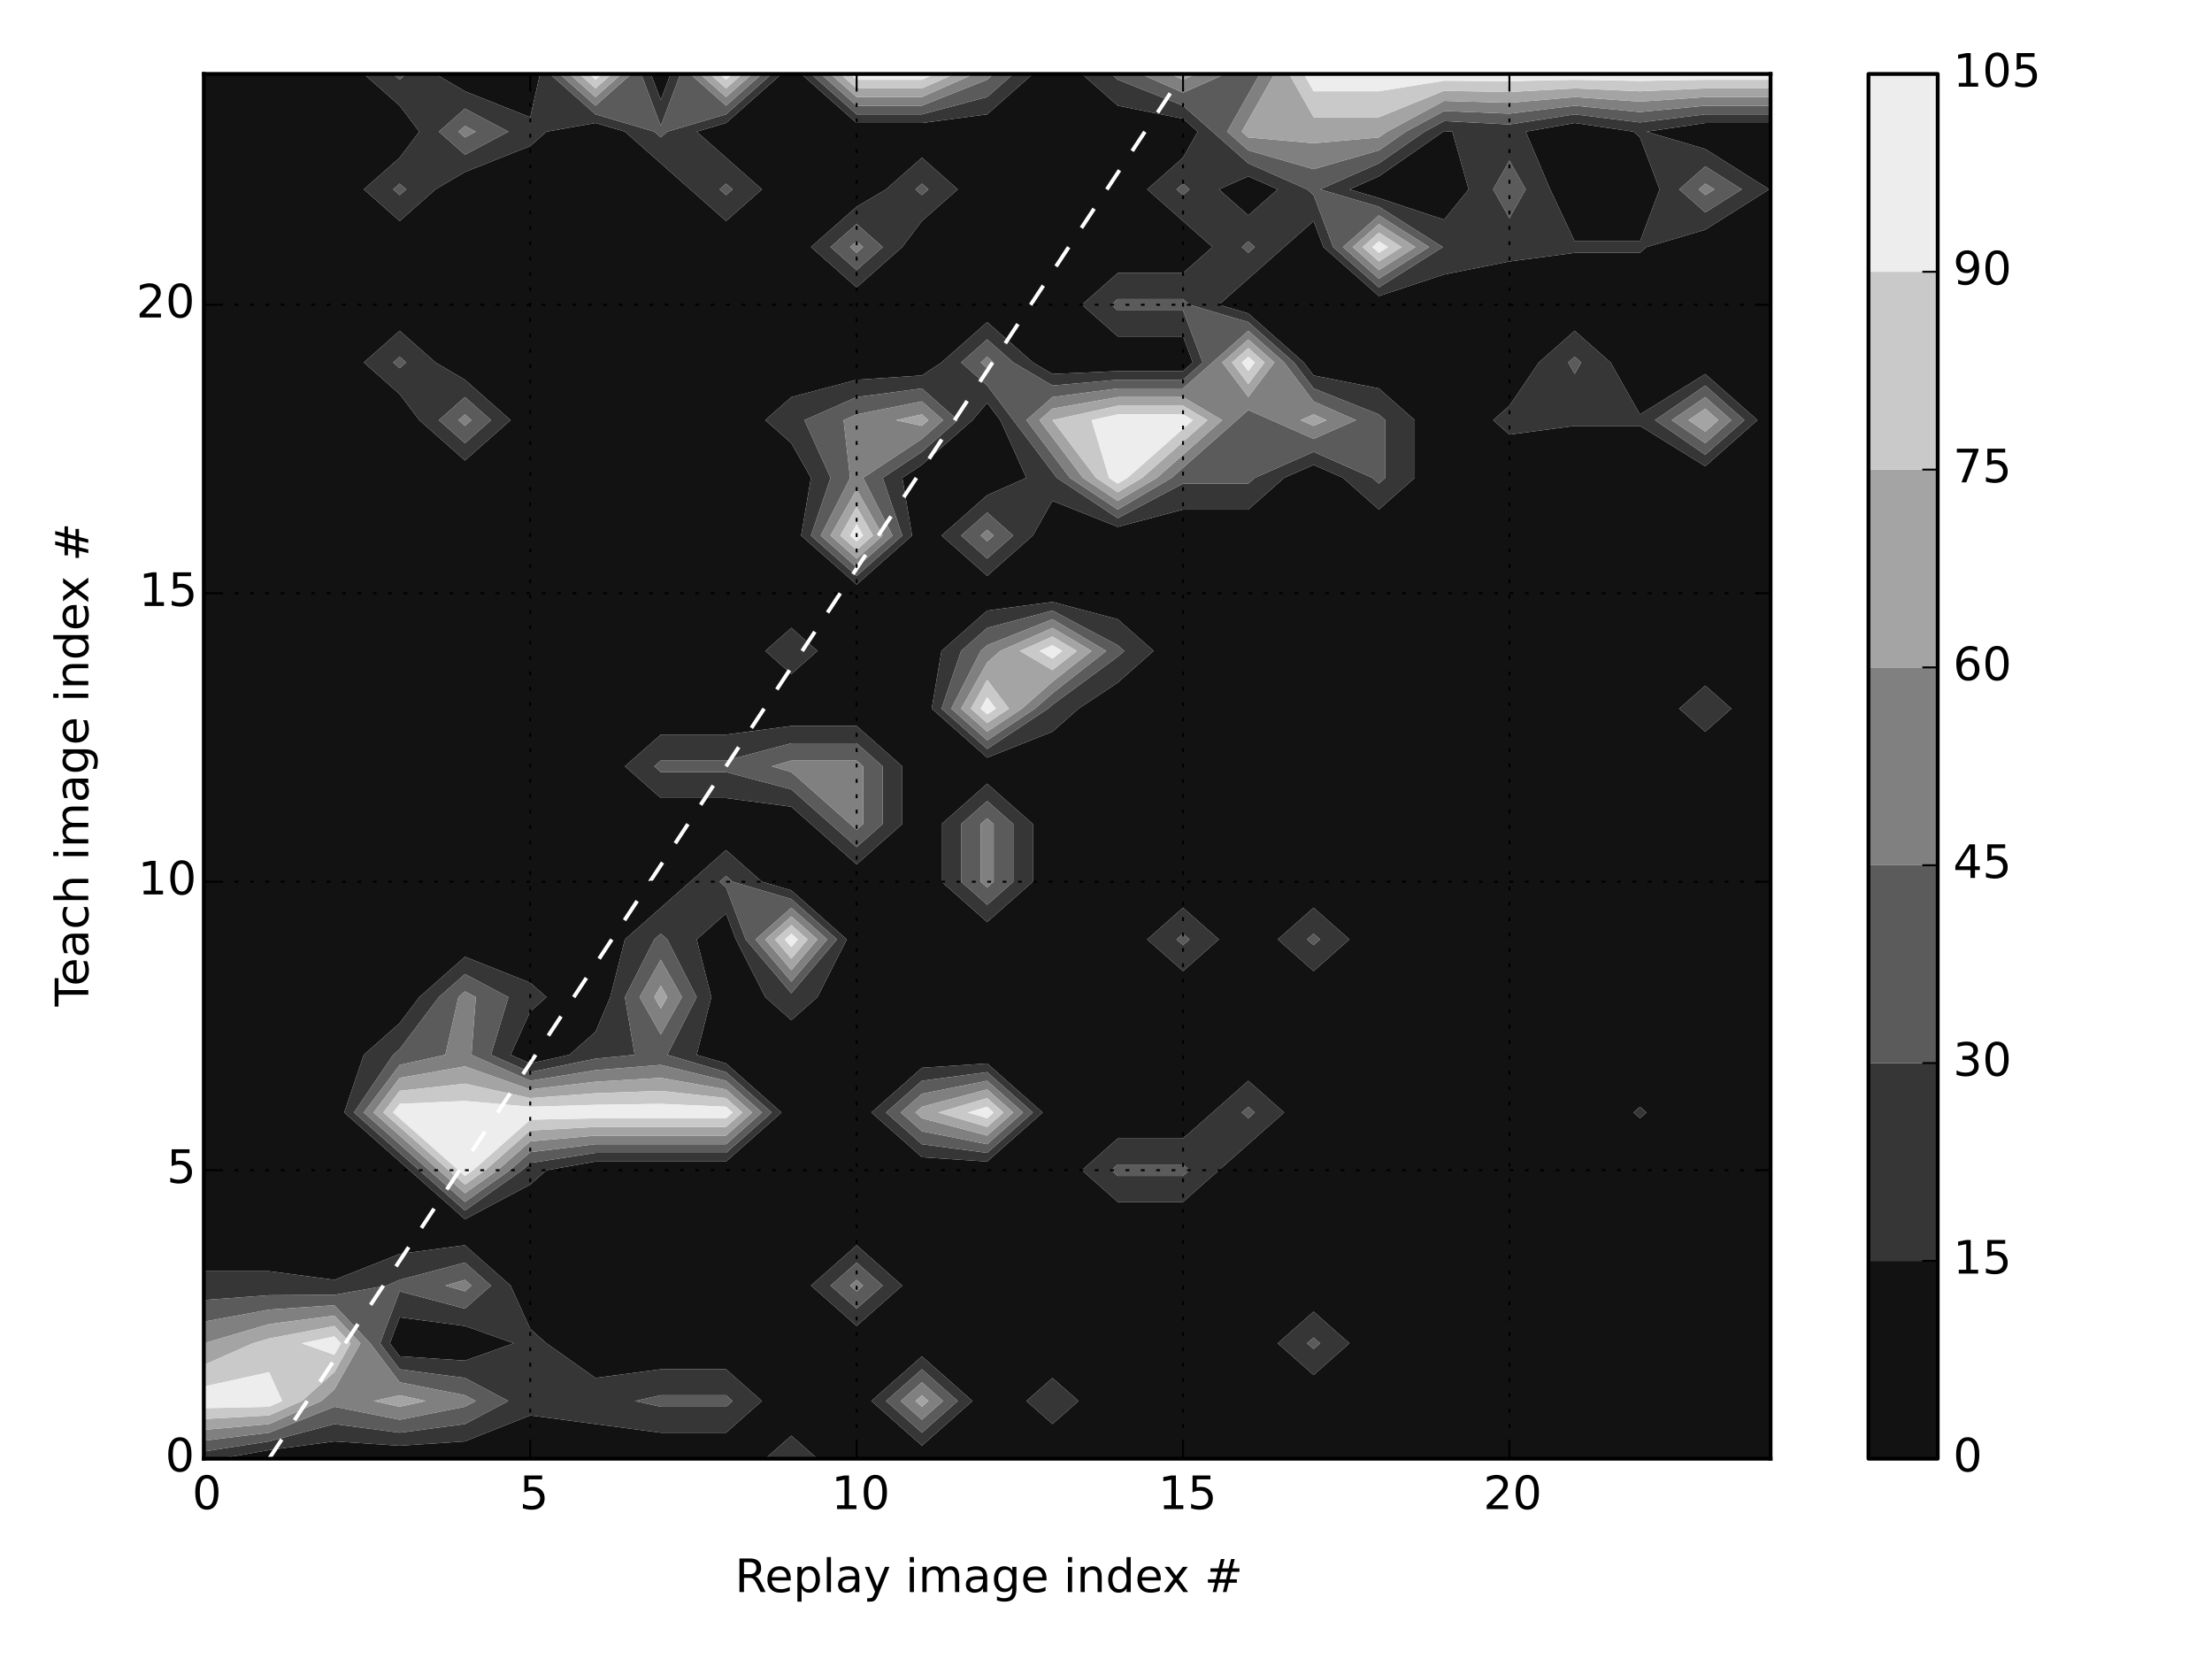 <?xml version="1.0" encoding="utf-8" standalone="no"?>
<!DOCTYPE svg PUBLIC "-//W3C//DTD SVG 1.1//EN"
  "http://www.w3.org/Graphics/SVG/1.1/DTD/svg11.dtd">
<!-- Created with matplotlib (http://matplotlib.org/) -->
<svg height="432pt" version="1.1" viewBox="0 0 576 432" width="576pt" xmlns="http://www.w3.org/2000/svg" xmlns:xlink="http://www.w3.org/1999/xlink">
 <defs>
  <style type="text/css">
*{stroke-linecap:butt;stroke-linejoin:round;}
  </style>
 </defs>
 <g id="figure_1">
  <g id="patch_1">
   <path d="
M0 432
L576 432
L576 0
L0 0
z
" style="fill:#ffffff;"/>
  </g>
  <g id="axes_1">
   <g id="patch_2">
    <path d="
M53.074 379.84
L461.047 379.84
L461.047 19.26
L53.074 19.26
z
" style="fill:#ffffff;"/>
   </g>
   <g id="PathCollection_1">
    <defs>
     <path d="
M57.324 -52.16
L70.073 -52.16
L87.072 -52.16
L104.071 -52.16
L121.07 -52.16
L138.068 -52.16
L155.067 -52.16
L172.066 -52.16
L189.065 -52.16
L199.264 -52.16
L206.064 -58.17
L212.863 -52.16
L223.063 -52.16
L240.062 -52.16
L257.06 -52.16
L274.059 -52.16
L291.058 -52.16
L308.057 -52.16
L325.056 -52.16
L342.055 -52.16
L359.054 -52.16
L376.052 -52.16
L393.051 -52.16
L410.05 -52.16
L427.049 -52.16
L444.048 -52.16
L461.047 -52.16
L461.047 -67.184
L461.047 -82.208
L461.047 -97.233
L461.047 -112.257
L461.047 -127.281
L461.047 -142.305
L461.047 -157.329
L461.047 -172.353
L461.047 -187.377
L461.047 -202.402
L461.047 -217.426
L461.047 -232.45
L461.047 -247.474
L461.047 -262.498
L461.047 -277.522
L461.047 -292.547
L461.047 -307.571
L461.047 -322.595
L461.047 -337.619
L461.047 -352.643
L461.047 -367.668
L461.047 -382.692
L461.047 -397.716
L461.047 -399.969
L444.048 -399.969
L428.749 -397.716
L444.048 -393.209
L460.707 -382.692
L444.048 -372.175
L428.749 -367.668
L427.049 -366.165
L410.05 -366.165
L393.051 -363.911
L376.052 -360.531
L359.054 -354.897
L344.605 -367.668
L342.055 -374.428
L334.405 -367.668
L325.056 -359.404
L317.406 -352.643
L325.056 -350.39
L339.505 -337.619
L342.055 -334.239
L359.054 -330.858
L368.403 -322.595
L368.403 -307.571
L359.054 -299.308
L349.704 -307.571
L342.055 -310.951
L334.405 -307.571
L325.056 -299.308
L308.057 -299.308
L291.058 -294.8
L274.059 -301.561
L268.96 -292.547
L257.06 -282.03
L245.161 -292.547
L257.06 -303.064
L267.26 -307.571
L260.46 -322.595
L257.06 -327.102
L253.236 -322.595
L240.062 -310.951
L234.962 -307.571
L237.512 -292.547
L223.063 -279.776
L208.614 -292.547
L211.164 -307.571
L206.064 -316.585
L199.264 -322.595
L206.064 -328.605
L223.063 -333.112
L240.062 -334.239
L245.161 -337.619
L257.06 -348.136
L268.96 -337.619
L274.059 -334.614
L291.058 -335.366
L308.057 -335.366
L310.607 -337.619
L308.057 -344.38
L291.058 -344.38
L281.709 -352.643
L291.058 -360.907
L308.057 -360.907
L315.707 -367.668
L308.057 -374.428
L298.708 -382.692
L308.057 -390.955
L311.882 -397.716
L308.057 -401.096
L291.058 -404.477
L281.709 -412.74
L274.059 -412.74
L268.96 -412.74
L257.06 -402.223
L240.062 -399.969
L223.063 -399.969
L208.614 -412.74
L206.064 -412.74
L203.514 -412.74
L189.065 -399.969
L181.415 -397.716
L189.065 -390.955
L198.414 -382.692
L189.065 -374.428
L179.716 -382.692
L172.066 -389.453
L162.717 -397.716
L155.067 -399.969
L142.318 -397.716
L138.068 -393.96
L121.07 -387.199
L113.42 -382.692
L104.071 -374.428
L94.721 -382.692
L104.071 -390.955
L109.17 -397.716
L104.071 -404.477
L94.721 -412.74
L87.072 -412.74
L70.073 -412.74
L53.074 -412.74
L53.074 -397.716
L53.074 -382.692
L53.074 -367.668
L53.074 -352.643
L53.074 -337.619
L53.074 -322.595
L53.074 -307.571
L53.074 -292.547
L53.074 -277.522
L53.074 -262.498
L53.074 -247.474
L53.074 -232.45
L53.074 -217.426
L53.074 -202.402
L53.074 -187.377
L53.074 -172.353
L53.074 -157.329
L53.074 -142.305
L53.074 -127.281
L53.074 -112.257
L53.074 -100.989
L70.073 -100.989
L87.072 -98.735
L104.071 -105.496
L121.07 -107.749
L132.969 -97.233
L138.068 -85.964
L142.318 -82.208
L155.067 -73.194
L172.066 -75.448
L189.065 -75.448
L198.414 -67.184
L189.065 -58.921
L172.066 -58.921
L155.067 -61.175
L138.068 -63.428
L121.07 -56.667
L104.071 -55.54
L87.072 -56.667
L70.073 -54.414
L57.324 -52.16
M223.063 -86.716
L211.164 -97.233
L223.063 -107.749
L234.962 -97.233
L223.063 -86.716
M223.063 -206.909
L211.164 -217.426
L206.064 -221.933
L189.065 -224.187
L172.066 -224.187
L162.717 -232.45
L172.066 -240.713
L189.065 -240.713
L206.064 -242.967
L223.063 -242.967
L234.962 -232.45
L234.962 -217.426
L223.063 -206.909
M206.064 -256.489
L199.264 -262.498
L206.064 -268.508
L212.863 -262.498
L206.064 -256.489
M240.062 -55.54
L226.887 -67.184
L240.062 -78.828
L253.236 -67.184
L240.062 -55.54
M240.062 -130.661
L226.887 -142.305
L240.062 -153.949
L257.06 -155.076
L271.509 -142.305
L257.06 -129.534
L240.062 -130.661
M257.06 -191.885
L245.161 -202.402
L245.161 -217.426
L257.06 -227.943
L268.96 -217.426
L268.96 -202.402
L257.06 -191.885
M257.06 -234.704
L242.611 -247.474
L245.161 -262.498
L257.06 -273.015
L274.059 -275.269
L291.058 -270.762
L300.408 -262.498
L291.058 -254.235
L280.859 -247.474
L274.059 -241.464
L257.06 -234.704
M274.059 -61.175
L267.26 -67.184
L274.059 -73.194
L280.859 -67.184
L274.059 -61.175
M291.058 -119.018
L281.709 -127.281
L291.058 -135.544
L308.057 -135.544
L315.707 -142.305
L325.056 -150.568
L334.405 -142.305
L325.056 -134.042
L317.406 -127.281
L308.057 -119.018
L291.058 -119.018
M308.057 -179.114
L298.708 -187.377
L308.057 -195.641
L317.406 -187.377
L308.057 -179.114
M342.055 -73.945
L332.705 -82.208
L342.055 -90.472
L351.404 -82.208
L342.055 -73.945
M342.055 -179.114
L332.705 -187.377
L342.055 -195.641
L351.404 -187.377
L342.055 -179.114
M393.051 -318.839
L388.802 -322.595
L393.051 -326.351
L400.701 -337.619
L410.05 -345.882
L419.4 -337.619
L427.049 -324.097
L444.048 -334.614
L457.647 -322.595
L444.048 -310.576
L427.049 -321.093
L410.05 -321.093
L393.051 -318.839
M427.049 -140.803
L425.349 -142.305
L427.049 -143.807
L428.749 -142.305
L427.049 -140.803
M444.048 -241.464
L437.248 -247.474
L444.048 -253.484
L450.847 -247.474
L444.048 -241.464
M223.063 -357.151
L211.164 -367.668
L223.063 -378.184
L230.712 -382.692
L240.062 -390.955
L249.411 -382.692
L240.062 -374.428
L234.962 -367.668
L223.063 -357.151
M121.07 -114.51
L106.62 -127.281
L104.071 -129.534
L89.622 -142.305
L94.721 -157.329
L104.071 -165.592
L109.17 -172.353
L121.07 -182.87
L138.068 -176.109
L142.318 -172.353
L138.068 -168.597
L132.969 -157.329
L138.068 -155.076
L148.268 -157.329
L155.067 -163.339
L158.892 -172.353
L162.717 -187.377
L172.066 -195.641
L179.716 -202.402
L189.065 -210.665
L198.414 -202.402
L206.064 -200.148
L220.513 -187.377
L212.863 -172.353
L206.064 -166.344
L199.264 -172.353
L191.615 -187.377
L189.065 -194.138
L181.415 -187.377
L185.24 -172.353
L181.415 -157.329
L189.065 -155.076
L203.514 -142.305
L189.065 -129.534
L172.066 -129.534
L155.067 -129.534
L142.318 -127.281
L138.068 -123.525
L121.07 -114.51
M121.07 -312.078
L109.17 -322.595
L104.071 -329.356
L94.721 -337.619
L104.071 -345.882
L113.42 -337.619
L121.07 -333.112
L132.969 -322.595
L121.07 -312.078" id="C0_0_e1fbb5525e"/>
     <path d="
M104.071 -78.828
L121.07 -77.701
L133.819 -82.208
L121.07 -86.716
L104.071 -88.969
L101.521 -82.208
L104.071 -78.828" id="C0_1_160f7ea713"/>
     <path d="
M325.056 -375.931
L332.705 -382.692
L325.056 -386.072
L317.406 -382.692
L325.056 -375.931" id="C0_2_580da9d608"/>
     <path d="
M359.054 -380.438
L376.052 -374.804
L382.427 -382.692
L378.177 -397.716
L376.052 -397.841
L375.821 -397.716
L359.054 -386.072
L351.404 -382.692
L359.054 -380.438" id="C0_3_48a66250e4"/>
     <path d="
M410.05 -369.17
L427.049 -369.17
L432.149 -382.692
L427.049 -396.213
L425.349 -397.716
L410.05 -399.969
L397.301 -397.716
L403.676 -382.692
L410.05 -369.17" id="C0_4_43807021b1"/>
     <path d="
M121.07 -408.233
L138.068 -401.472
L140.618 -412.74
L138.068 -412.74
L121.07 -412.74
L113.42 -412.74
L121.07 -408.233" id="C0_5_43abced7df"/>
     <path d="
M172.066 -405.979
L174.616 -412.74
L172.066 -412.74
L169.516 -412.74
L172.066 -405.979" id="C0_6_b199171adf"/>
    </defs>
    <g clip-path="url(#p148d6a6e19)">
     <use style="fill:#121212;" x="0.0" xlink:href="#C0_0_e1fbb5525e" y="432.0"/>
    </g>
    <g clip-path="url(#p148d6a6e19)">
     <use style="fill:#121212;" x="0.0" xlink:href="#C0_1_160f7ea713" y="432.0"/>
    </g>
    <g clip-path="url(#p148d6a6e19)">
     <use style="fill:#121212;" x="0.0" xlink:href="#C0_2_580da9d608" y="432.0"/>
    </g>
    <g clip-path="url(#p148d6a6e19)">
     <use style="fill:#121212;" x="0.0" xlink:href="#C0_3_48a66250e4" y="432.0"/>
    </g>
    <g clip-path="url(#p148d6a6e19)">
     <use style="fill:#121212;" x="0.0" xlink:href="#C0_4_43807021b1" y="432.0"/>
    </g>
    <g clip-path="url(#p148d6a6e19)">
     <use style="fill:#121212;" x="0.0" xlink:href="#C0_5_43abced7df" y="432.0"/>
    </g>
    <g clip-path="url(#p148d6a6e19)">
     <use style="fill:#121212;" x="0.0" xlink:href="#C0_6_b199171adf" y="432.0"/>
    </g>
   </g>
   <g id="PathCollection_2">
    <defs>
     <path d="
M53.074 -52.16
L57.324 -52.16
L70.073 -54.414
L87.072 -56.667
L104.071 -55.54
L121.07 -56.667
L138.068 -63.428
L155.067 -61.175
L172.066 -58.921
L189.065 -58.921
L198.414 -67.184
L189.065 -75.448
L172.066 -75.448
L155.067 -73.194
L142.318 -82.208
L138.068 -85.964
L132.969 -97.233
L121.07 -107.749
L104.071 -105.496
L87.072 -98.735
L70.073 -100.989
L53.074 -100.989
L53.074 -97.233
L53.074 -93.477
L70.073 -94.728
L87.072 -94.829
L100.671 -97.233
L104.071 -98.735
L121.07 -103.242
L127.869 -97.233
L121.07 -91.223
L104.071 -95.73
L98.971 -82.208
L104.071 -75.448
L121.07 -73.194
L132.402 -67.184
L121.07 -61.175
L104.071 -58.921
L87.072 -61.175
L70.073 -56.667
L53.074 -54.038
L53.074 -52.16
M172.066 -65.682
L165.267 -67.184
L172.066 -68.687
L189.065 -68.687
L190.765 -67.184
L189.065 -65.682
L172.066 -65.682
M104.071 -78.828
L101.521 -82.208
L104.071 -88.969
L121.07 -86.716
L133.819 -82.208
L121.07 -77.701
L104.071 -78.828" id="C1_0_048a33fc14"/>
     <path d="
M199.264 -52.16
L206.064 -52.16
L212.863 -52.16
L206.064 -58.17
L199.264 -52.16" id="C1_1_6c27a84ea6"/>
     <path d="
M240.062 -55.54
L253.236 -67.184
L240.062 -78.828
L226.887 -67.184
L240.062 -55.54
M240.062 -58.921
L230.712 -67.184
L240.062 -75.448
L249.411 -67.184
L240.062 -58.921" id="C1_2_b0d14db07e"/>
     <path d="
M274.059 -61.175
L280.859 -67.184
L274.059 -73.194
L267.26 -67.184
L274.059 -61.175" id="C1_3_40bbce91c3"/>
     <path d="
M342.055 -73.945
L351.404 -82.208
L342.055 -90.472
L332.705 -82.208
L342.055 -73.945
M342.055 -80.706
L340.355 -82.208
L342.055 -83.711
L343.755 -82.208
L342.055 -80.706" id="C1_4_6a65452ef8"/>
     <path d="
M223.063 -86.716
L234.962 -97.233
L223.063 -107.749
L211.164 -97.233
L223.063 -86.716
M223.063 -91.223
L216.263 -97.233
L223.063 -103.242
L229.862 -97.233
L223.063 -91.223" id="C1_5_cc17479d31"/>
     <path d="
M121.07 -114.51
L138.068 -123.525
L142.318 -127.281
L155.067 -129.534
L172.066 -129.534
L189.065 -129.534
L203.514 -142.305
L189.065 -155.076
L181.415 -157.329
L185.24 -172.353
L181.415 -187.377
L189.065 -194.138
L191.615 -187.377
L199.264 -172.353
L206.064 -166.344
L212.863 -172.353
L220.513 -187.377
L206.064 -200.148
L198.414 -202.402
L189.065 -210.665
L179.716 -202.402
L172.066 -195.641
L162.717 -187.377
L158.892 -172.353
L155.067 -163.339
L148.268 -157.329
L138.068 -155.076
L132.969 -157.329
L138.068 -168.597
L142.318 -172.353
L138.068 -176.109
L121.07 -182.87
L109.17 -172.353
L104.071 -165.592
L94.721 -157.329
L89.622 -142.305
L104.071 -129.534
L106.62 -127.281
L121.07 -114.51
M206.064 -173.355
L194.165 -187.377
L189.065 -200.899
L187.365 -202.402
L189.065 -203.904
L190.765 -202.402
L206.064 -197.894
L217.963 -187.377
L206.064 -173.355
M121.07 -116.764
L109.17 -127.281
L104.071 -131.788
L92.171 -142.305
L102.371 -157.329
L104.071 -158.832
L114.27 -172.353
L121.07 -178.363
L132.402 -172.353
L127.869 -157.329
L138.068 -152.822
L155.067 -156.328
L165.267 -157.329
L162.717 -172.353
L170.366 -187.377
L172.066 -188.88
L173.766 -187.377
L181.415 -172.353
L173.766 -157.329
L189.065 -152.822
L200.964 -142.305
L189.065 -131.788
L172.066 -131.788
L155.067 -131.788
L138.068 -129.159
L135.944 -127.281
L121.07 -116.764" id="C1_6_d5d7538bdb"/>
     <path d="
M291.058 -119.018
L308.057 -119.018
L317.406 -127.281
L325.056 -134.042
L334.405 -142.305
L325.056 -150.568
L315.707 -142.305
L308.057 -135.544
L291.058 -135.544
L281.709 -127.281
L291.058 -119.018
M325.056 -140.803
L323.356 -142.305
L325.056 -143.807
L326.756 -142.305
L325.056 -140.803
M291.058 -125.778
L289.358 -127.281
L291.058 -128.783
L308.057 -128.783
L309.757 -127.281
L308.057 -125.778
L291.058 -125.778" id="C1_7_1de791c167"/>
     <path d="
M240.062 -130.661
L257.06 -129.534
L271.509 -142.305
L257.06 -155.076
L240.062 -153.949
L226.887 -142.305
L240.062 -130.661
M240.062 -134.042
L230.712 -142.305
L240.062 -150.568
L257.06 -152.822
L268.96 -142.305
L257.06 -131.788
L240.062 -134.042" id="C1_8_a261772ef9"/>
     <path d="
M427.049 -140.803
L428.749 -142.305
L427.049 -143.807
L425.349 -142.305
L427.049 -140.803" id="C1_9_fcaf52aea0"/>
     <path d="
M308.057 -179.114
L317.406 -187.377
L308.057 -195.641
L298.708 -187.377
L308.057 -179.114
M308.057 -185.875
L306.357 -187.377
L308.057 -188.88
L309.757 -187.377
L308.057 -185.875" id="C1_a_b21b2b578c"/>
     <path d="
M342.055 -179.114
L351.404 -187.377
L342.055 -195.641
L332.705 -187.377
L342.055 -179.114
M342.055 -185.875
L340.355 -187.377
L342.055 -188.88
L343.755 -187.377
L342.055 -185.875" id="C1_b_5271cc6426"/>
     <path d="
M257.06 -191.885
L268.96 -202.402
L268.96 -217.426
L257.06 -227.943
L245.161 -217.426
L245.161 -202.402
L257.06 -191.885
M257.06 -196.392
L250.261 -202.402
L250.261 -217.426
L257.06 -223.435
L263.86 -217.426
L263.86 -202.402
L257.06 -196.392" id="C1_c_5f9ce081f1"/>
     <path d="
M223.063 -206.909
L234.962 -217.426
L234.962 -232.45
L223.063 -242.967
L206.064 -242.967
L189.065 -240.713
L172.066 -240.713
L162.717 -232.45
L172.066 -224.187
L189.065 -224.187
L206.064 -221.933
L211.164 -217.426
L223.063 -206.909
M223.063 -211.416
L216.263 -217.426
L206.064 -226.44
L189.065 -230.948
L172.066 -230.948
L170.366 -232.45
L172.066 -233.952
L189.065 -233.952
L206.064 -238.46
L223.063 -238.46
L229.862 -232.45
L229.862 -217.426
L223.063 -211.416" id="C1_d_846ec0a2f9"/>
     <path d="
M257.06 -234.704
L274.059 -241.464
L280.859 -247.474
L291.058 -254.235
L300.408 -262.498
L291.058 -270.762
L274.059 -275.269
L257.06 -273.015
L245.161 -262.498
L242.611 -247.474
L257.06 -234.704
M257.06 -236.957
L245.161 -247.474
L250.261 -262.498
L257.06 -268.508
L274.059 -273.015
L291.058 -264.001
L292.758 -262.498
L291.058 -260.996
L274.059 -248.476
L272.926 -247.474
L257.06 -236.957" id="C1_e_4d26ae8045"/>
     <path d="
M444.048 -241.464
L450.847 -247.474
L444.048 -253.484
L437.248 -247.474
L444.048 -241.464" id="C1_f_fcdaeb4033"/>
     <path d="
M206.064 -256.489
L212.863 -262.498
L206.064 -268.508
L199.264 -262.498
L206.064 -256.489" id="C1_10_b3f39579fd"/>
     <path d="
M223.063 -279.776
L237.512 -292.547
L234.962 -307.571
L240.062 -310.951
L253.236 -322.595
L257.06 -327.102
L260.46 -322.595
L267.26 -307.571
L257.06 -303.064
L245.161 -292.547
L257.06 -282.03
L268.96 -292.547
L274.059 -301.561
L291.058 -294.8
L308.057 -299.308
L325.056 -299.308
L334.405 -307.571
L342.055 -310.951
L349.704 -307.571
L359.054 -299.308
L368.403 -307.571
L368.403 -322.595
L359.054 -330.858
L342.055 -334.239
L339.505 -337.619
L325.056 -350.39
L317.406 -352.643
L325.056 -359.404
L334.405 -367.668
L342.055 -374.428
L344.605 -367.668
L359.054 -354.897
L376.052 -360.531
L393.051 -363.911
L410.05 -366.165
L427.049 -366.165
L428.749 -367.668
L444.048 -372.175
L460.707 -382.692
L444.048 -393.209
L428.749 -397.716
L444.048 -399.969
L461.047 -399.969
L461.047 -402.223
L444.048 -402.223
L427.049 -400.12
L410.05 -402.223
L393.051 -399.594
L376.052 -400.47
L370.953 -397.716
L359.054 -389.453
L343.755 -382.692
L359.054 -378.184
L375.713 -367.668
L359.054 -357.151
L347.154 -367.668
L342.055 -381.189
L340.355 -382.692
L325.056 -389.453
L315.707 -397.716
L308.057 -404.477
L291.058 -411.238
L289.358 -412.74
L281.709 -412.74
L291.058 -404.477
L308.057 -401.096
L311.882 -397.716
L308.057 -390.955
L298.708 -382.692
L308.057 -374.428
L315.707 -367.668
L308.057 -360.907
L291.058 -360.907
L281.709 -352.643
L291.058 -344.38
L308.057 -344.38
L310.607 -337.619
L308.057 -335.366
L291.058 -335.366
L274.059 -334.614
L268.96 -337.619
L257.06 -348.136
L245.161 -337.619
L240.062 -334.239
L223.063 -333.112
L206.064 -328.605
L199.264 -322.595
L206.064 -316.585
L211.164 -307.571
L208.614 -292.547
L223.063 -279.776
M257.06 -286.537
L250.261 -292.547
L257.06 -298.556
L263.86 -292.547
L257.06 -286.537
M291.058 -297.054
L275.193 -307.571
L274.059 -309.073
L263.86 -322.595
L257.06 -331.61
L250.261 -337.619
L257.06 -343.629
L263.86 -337.619
L274.059 -331.61
L291.058 -333.112
L308.057 -333.112
L313.157 -337.619
L308.057 -351.141
L291.058 -351.141
L289.358 -352.643
L291.058 -354.146
L308.057 -354.146
L309.757 -352.643
L325.056 -348.136
L336.955 -337.619
L342.055 -330.858
L359.054 -324.097
L360.754 -322.595
L360.754 -307.571
L359.054 -306.068
L357.354 -307.571
L342.055 -314.332
L326.756 -307.571
L325.056 -306.068
L308.057 -306.068
L291.058 -297.054
M325.056 -366.165
L323.356 -367.668
L325.056 -369.17
L326.756 -367.668
L325.056 -366.165
M325.056 -375.931
L317.406 -382.692
L325.056 -386.072
L332.705 -382.692
L325.056 -375.931
M393.051 -375.18
L388.802 -382.692
L393.051 -390.204
L397.301 -382.692
L393.051 -375.18
M410.05 -369.17
L403.676 -382.692
L397.301 -397.716
L410.05 -399.969
L425.349 -397.716
L427.049 -396.213
L432.149 -382.692
L427.049 -369.17
L410.05 -369.17
M444.048 -376.682
L437.248 -382.692
L444.048 -388.701
L453.567 -382.692
L444.048 -376.682
M359.054 -380.438
L351.404 -382.692
L359.054 -386.072
L375.821 -397.716
L376.052 -397.841
L378.177 -397.716
L382.427 -382.692
L376.052 -374.804
L359.054 -380.438
M308.057 -381.189
L306.357 -382.692
L308.057 -384.194
L309.757 -382.692
L308.057 -381.189
M223.063 -282.03
L211.164 -292.547
L216.263 -307.571
L209.464 -322.595
L223.063 -328.605
L240.062 -330.858
L249.411 -322.595
L240.062 -314.332
L229.862 -307.571
L234.962 -292.547
L223.063 -282.03" id="C1_11_1abf7c2359"/>
     <path d="
M121.07 -312.078
L132.969 -322.595
L121.07 -333.112
L113.42 -337.619
L104.071 -345.882
L94.721 -337.619
L104.071 -329.356
L109.17 -322.595
L121.07 -312.078
M104.071 -336.117
L102.371 -337.619
L104.071 -339.122
L105.771 -337.619
L104.071 -336.117
M121.07 -316.585
L114.27 -322.595
L121.07 -328.605
L127.869 -322.595
L121.07 -316.585" id="C1_12_e85959e972"/>
     <path d="
M393.051 -318.839
L410.05 -321.093
L427.049 -321.093
L444.048 -310.576
L457.647 -322.595
L444.048 -334.614
L427.049 -324.097
L419.4 -337.619
L410.05 -345.882
L400.701 -337.619
L393.051 -326.351
L388.802 -322.595
L393.051 -318.839
M410.05 -334.614
L408.35 -337.619
L410.05 -339.122
L411.75 -337.619
L410.05 -334.614
M444.048 -313.58
L430.935 -322.595
L444.048 -331.61
L454.247 -322.595
L444.048 -313.58" id="C1_13_bbd8b14e41"/>
     <path d="
M223.063 -357.151
L234.962 -367.668
L240.062 -374.428
L249.411 -382.692
L240.062 -390.955
L230.712 -382.692
L223.063 -378.184
L211.164 -367.668
L223.063 -357.151
M240.062 -381.189
L238.362 -382.692
L240.062 -384.194
L241.761 -382.692
L240.062 -381.189
M223.063 -361.658
L216.263 -367.668
L223.063 -373.677
L229.862 -367.668
L223.063 -361.658" id="C1_14_3fa35e476c"/>
     <path d="
M104.071 -374.428
L113.42 -382.692
L121.07 -387.199
L138.068 -393.96
L142.318 -397.716
L155.067 -399.969
L162.717 -397.716
L172.066 -389.453
L179.716 -382.692
L189.065 -374.428
L198.414 -382.692
L189.065 -390.955
L181.415 -397.716
L189.065 -399.969
L203.514 -412.74
L200.964 -412.74
L189.065 -402.223
L173.766 -397.716
L172.066 -396.213
L170.366 -397.716
L155.067 -402.223
L143.168 -412.74
L140.618 -412.74
L138.068 -401.472
L121.07 -408.233
L113.42 -412.74
L105.771 -412.74
L104.071 -411.238
L102.371 -412.74
L94.721 -412.74
L104.071 -404.477
L109.17 -397.716
L104.071 -390.955
L94.721 -382.692
L104.071 -374.428
M121.07 -391.706
L114.27 -397.716
L121.07 -403.726
L132.402 -397.716
L121.07 -391.706
M189.065 -381.189
L187.365 -382.692
L189.065 -384.194
L190.765 -382.692
L189.065 -381.189
M104.071 -381.189
L102.371 -382.692
L104.071 -384.194
L105.771 -382.692
L104.071 -381.189" id="C1_15_2c8a8298f4"/>
     <path d="
M172.066 -399.218
L177.166 -412.74
L174.616 -412.74
L172.066 -405.979
L169.516 -412.74
L166.966 -412.74
L172.066 -399.218" id="C1_16_6af072285d"/>
     <path d="
M223.063 -399.969
L240.062 -399.969
L257.06 -402.223
L268.96 -412.74
L263.86 -412.74
L257.06 -406.73
L240.062 -402.223
L223.063 -402.223
L211.164 -412.74
L208.614 -412.74
L223.063 -399.969" id="C1_17_a56910037e"/>
    </defs>
    <g clip-path="url(#p148d6a6e19)">
     <use style="fill:#363636;" x="0.0" xlink:href="#C1_0_048a33fc14" y="432.0"/>
    </g>
    <g clip-path="url(#p148d6a6e19)">
     <use style="fill:#363636;" x="0.0" xlink:href="#C1_1_6c27a84ea6" y="432.0"/>
    </g>
    <g clip-path="url(#p148d6a6e19)">
     <use style="fill:#363636;" x="0.0" xlink:href="#C1_2_b0d14db07e" y="432.0"/>
    </g>
    <g clip-path="url(#p148d6a6e19)">
     <use style="fill:#363636;" x="0.0" xlink:href="#C1_3_40bbce91c3" y="432.0"/>
    </g>
    <g clip-path="url(#p148d6a6e19)">
     <use style="fill:#363636;" x="0.0" xlink:href="#C1_4_6a65452ef8" y="432.0"/>
    </g>
    <g clip-path="url(#p148d6a6e19)">
     <use style="fill:#363636;" x="0.0" xlink:href="#C1_5_cc17479d31" y="432.0"/>
    </g>
    <g clip-path="url(#p148d6a6e19)">
     <use style="fill:#363636;" x="0.0" xlink:href="#C1_6_d5d7538bdb" y="432.0"/>
    </g>
    <g clip-path="url(#p148d6a6e19)">
     <use style="fill:#363636;" x="0.0" xlink:href="#C1_7_1de791c167" y="432.0"/>
    </g>
    <g clip-path="url(#p148d6a6e19)">
     <use style="fill:#363636;" x="0.0" xlink:href="#C1_8_a261772ef9" y="432.0"/>
    </g>
    <g clip-path="url(#p148d6a6e19)">
     <use style="fill:#363636;" x="0.0" xlink:href="#C1_9_fcaf52aea0" y="432.0"/>
    </g>
    <g clip-path="url(#p148d6a6e19)">
     <use style="fill:#363636;" x="0.0" xlink:href="#C1_a_b21b2b578c" y="432.0"/>
    </g>
    <g clip-path="url(#p148d6a6e19)">
     <use style="fill:#363636;" x="0.0" xlink:href="#C1_b_5271cc6426" y="432.0"/>
    </g>
    <g clip-path="url(#p148d6a6e19)">
     <use style="fill:#363636;" x="0.0" xlink:href="#C1_c_5f9ce081f1" y="432.0"/>
    </g>
    <g clip-path="url(#p148d6a6e19)">
     <use style="fill:#363636;" x="0.0" xlink:href="#C1_d_846ec0a2f9" y="432.0"/>
    </g>
    <g clip-path="url(#p148d6a6e19)">
     <use style="fill:#363636;" x="0.0" xlink:href="#C1_e_4d26ae8045" y="432.0"/>
    </g>
    <g clip-path="url(#p148d6a6e19)">
     <use style="fill:#363636;" x="0.0" xlink:href="#C1_f_fcdaeb4033" y="432.0"/>
    </g>
    <g clip-path="url(#p148d6a6e19)">
     <use style="fill:#363636;" x="0.0" xlink:href="#C1_10_b3f39579fd" y="432.0"/>
    </g>
    <g clip-path="url(#p148d6a6e19)">
     <use style="fill:#363636;" x="0.0" xlink:href="#C1_11_1abf7c2359" y="432.0"/>
    </g>
    <g clip-path="url(#p148d6a6e19)">
     <use style="fill:#363636;" x="0.0" xlink:href="#C1_12_e85959e972" y="432.0"/>
    </g>
    <g clip-path="url(#p148d6a6e19)">
     <use style="fill:#363636;" x="0.0" xlink:href="#C1_13_bbd8b14e41" y="432.0"/>
    </g>
    <g clip-path="url(#p148d6a6e19)">
     <use style="fill:#363636;" x="0.0" xlink:href="#C1_14_3fa35e476c" y="432.0"/>
    </g>
    <g clip-path="url(#p148d6a6e19)">
     <use style="fill:#363636;" x="0.0" xlink:href="#C1_15_2c8a8298f4" y="432.0"/>
    </g>
    <g clip-path="url(#p148d6a6e19)">
     <use style="fill:#363636;" x="0.0" xlink:href="#C1_16_6af072285d" y="432.0"/>
    </g>
    <g clip-path="url(#p148d6a6e19)">
     <use style="fill:#363636;" x="0.0" xlink:href="#C1_17_a56910037e" y="432.0"/>
    </g>
   </g>
   <g id="PathCollection_3">
    <defs>
     <path d="
M53.074 -56.855
L53.074 -54.038
L70.073 -56.667
L87.072 -61.175
L104.071 -58.921
L121.07 -61.175
L132.402 -67.184
L121.07 -73.194
L104.071 -75.448
L98.971 -82.208
L104.071 -95.73
L121.07 -91.223
L127.869 -97.233
L121.07 -103.242
L104.071 -98.735
L100.671 -97.233
L87.072 -94.829
L70.073 -94.728
L53.074 -93.477
L53.074 -87.842
L70.073 -90.972
L87.072 -92.124
L96.421 -82.208
L104.071 -72.067
L121.07 -68.687
L123.903 -67.184
L121.07 -65.682
L104.071 -62.301
L87.072 -65.682
L70.073 -58.921
L53.074 -56.855
M121.07 -95.73
L115.97 -97.233
L121.07 -98.735
L122.769 -97.233
L121.07 -95.73" id="C2_0_b70d5edd47"/>
     <path d="
M172.066 -65.682
L189.065 -65.682
L190.765 -67.184
L189.065 -68.687
L172.066 -68.687
L165.267 -67.184
L172.066 -65.682" id="C2_1_ba3f40b4da"/>
     <path d="
M240.062 -58.921
L249.411 -67.184
L240.062 -75.448
L230.712 -67.184
L240.062 -58.921
M240.062 -62.301
L234.537 -67.184
L240.062 -72.067
L245.586 -67.184
L240.062 -62.301" id="C2_2_6dfcf3ac1c"/>
     <path d="
M342.055 -80.706
L343.755 -82.208
L342.055 -83.711
L340.355 -82.208
L342.055 -80.706" id="C2_3_10456cb2b7"/>
     <path d="
M223.063 -91.223
L229.862 -97.233
L223.063 -103.242
L216.263 -97.233
L223.063 -91.223
M223.063 -95.73
L221.363 -97.233
L223.063 -98.735
L224.763 -97.233
L223.063 -95.73" id="C2_4_349c53b8e3"/>
     <path d="
M121.07 -116.764
L135.944 -127.281
L138.068 -129.159
L155.067 -131.788
L172.066 -131.788
L189.065 -131.788
L200.964 -142.305
L189.065 -152.822
L173.766 -157.329
L181.415 -172.353
L173.766 -187.377
L172.066 -188.88
L170.366 -187.377
L162.717 -172.353
L165.267 -157.329
L155.067 -156.328
L138.068 -152.822
L127.869 -157.329
L132.402 -172.353
L121.07 -178.363
L114.27 -172.353
L104.071 -158.832
L102.371 -157.329
L92.171 -142.305
L104.071 -131.788
L109.17 -127.281
L121.07 -116.764
M121.07 -119.018
L111.72 -127.281
L104.071 -134.042
L94.721 -142.305
L104.071 -154.7
L115.97 -157.329
L119.37 -172.353
L121.07 -173.856
L123.903 -172.353
L122.769 -157.329
L138.068 -150.568
L155.067 -153.323
L172.066 -154.7
L189.065 -150.568
L198.414 -142.305
L189.065 -134.042
L172.066 -134.042
L155.067 -134.042
L138.068 -131.976
L132.756 -127.281
L121.07 -119.018
M172.066 -162.588
L166.541 -172.353
L172.066 -182.119
L177.591 -172.353
L172.066 -162.588" id="C2_5_1749673197"/>
     <path d="
M291.058 -125.778
L308.057 -125.778
L309.757 -127.281
L308.057 -128.783
L291.058 -128.783
L289.358 -127.281
L291.058 -125.778" id="C2_6_46c17395c1"/>
     <path d="
M240.062 -134.042
L257.06 -131.788
L268.96 -142.305
L257.06 -152.822
L240.062 -150.568
L230.712 -142.305
L240.062 -134.042
M240.062 -137.422
L234.537 -142.305
L240.062 -147.188
L257.06 -150.568
L266.41 -142.305
L257.06 -134.042
L240.062 -137.422" id="C2_7_7be73a89c7"/>
     <path d="
M325.056 -140.803
L326.756 -142.305
L325.056 -143.807
L323.356 -142.305
L325.056 -140.803" id="C2_8_83a468c746"/>
     <path d="
M206.064 -173.355
L217.963 -187.377
L206.064 -197.894
L190.765 -202.402
L189.065 -203.904
L187.365 -202.402
L189.065 -200.899
L194.165 -187.377
L206.064 -173.355
M206.064 -176.36
L196.714 -187.377
L206.064 -195.641
L215.413 -187.377
L206.064 -176.36" id="C2_9_03d1bcf4cf"/>
     <path d="
M308.057 -185.875
L309.757 -187.377
L308.057 -188.88
L306.357 -187.377
L308.057 -185.875" id="C2_a_f1af15f11d"/>
     <path d="
M342.055 -185.875
L343.755 -187.377
L342.055 -188.88
L340.355 -187.377
L342.055 -185.875" id="C2_b_eeefeaf396"/>
     <path d="
M257.06 -196.392
L263.86 -202.402
L263.86 -217.426
L257.06 -223.435
L250.261 -217.426
L250.261 -202.402
L257.06 -196.392
M257.06 -200.899
L255.361 -202.402
L255.361 -217.426
L257.06 -218.928
L258.76 -217.426
L258.76 -202.402
L257.06 -200.899" id="C2_c_3acaa4b181"/>
     <path d="
M223.063 -211.416
L229.862 -217.426
L229.862 -232.45
L223.063 -238.46
L206.064 -238.46
L189.065 -233.952
L172.066 -233.952
L170.366 -232.45
L172.066 -230.948
L189.065 -230.948
L206.064 -226.44
L216.263 -217.426
L223.063 -211.416
M223.063 -215.923
L221.363 -217.426
L206.064 -230.948
L200.964 -232.45
L206.064 -233.952
L223.063 -233.952
L224.763 -232.45
L224.763 -217.426
L223.063 -215.923" id="C2_d_9bc12801cf"/>
     <path d="
M257.06 -236.957
L272.926 -247.474
L274.059 -248.476
L291.058 -260.996
L292.758 -262.498
L291.058 -264.001
L274.059 -273.015
L257.06 -268.508
L250.261 -262.498
L245.161 -247.474
L257.06 -236.957
M257.06 -239.211
L247.711 -247.474
L255.361 -262.498
L257.06 -264.001
L274.059 -270.762
L288.083 -262.498
L274.059 -251.481
L269.526 -247.474
L257.06 -239.211" id="C2_e_18fd66c34c"/>
     <path d="
M223.063 -282.03
L234.962 -292.547
L229.862 -307.571
L240.062 -314.332
L249.411 -322.595
L240.062 -330.858
L223.063 -328.605
L209.464 -322.595
L216.263 -307.571
L211.164 -292.547
L223.063 -282.03
M223.063 -284.283
L213.713 -292.547
L221.363 -307.571
L219.663 -322.595
L223.063 -324.097
L240.062 -327.478
L245.586 -322.595
L240.062 -317.712
L224.763 -307.571
L232.412 -292.547
L223.063 -284.283" id="C2_f_46bc0146e0"/>
     <path d="
M257.06 -286.537
L263.86 -292.547
L257.06 -298.556
L250.261 -292.547
L257.06 -286.537
M257.06 -291.044
L255.361 -292.547
L257.06 -294.049
L258.76 -292.547
L257.06 -291.044" id="C2_10_4609a78991"/>
     <path d="
M291.058 -297.054
L308.057 -306.068
L325.056 -306.068
L326.756 -307.571
L342.055 -314.332
L357.354 -307.571
L359.054 -306.068
L360.754 -307.571
L360.754 -322.595
L359.054 -324.097
L342.055 -330.858
L336.955 -337.619
L325.056 -348.136
L309.757 -352.643
L308.057 -354.146
L291.058 -354.146
L289.358 -352.643
L291.058 -351.141
L308.057 -351.141
L313.157 -337.619
L308.057 -333.112
L291.058 -333.112
L274.059 -331.61
L263.86 -337.619
L257.06 -343.629
L250.261 -337.619
L257.06 -331.61
L263.86 -322.595
L274.059 -309.073
L275.193 -307.571
L291.058 -297.054
M257.06 -336.117
L255.361 -337.619
L257.06 -339.122
L258.76 -337.619
L257.06 -336.117
M291.058 -299.308
L278.592 -307.571
L274.059 -313.58
L267.26 -322.595
L274.059 -328.605
L291.058 -330.858
L308.057 -330.858
L315.707 -337.619
L325.056 -345.882
L334.405 -337.619
L342.055 -327.478
L353.104 -322.595
L342.055 -317.712
L331.005 -322.595
L325.056 -325.224
L322.081 -322.595
L308.057 -310.2
L305.082 -307.571
L291.058 -299.308" id="C2_11_b4d86f6c94"/>
     <path d="
M121.07 -316.585
L127.869 -322.595
L121.07 -328.605
L114.27 -322.595
L121.07 -316.585
M121.07 -321.093
L119.37 -322.595
L121.07 -324.097
L122.769 -322.595
L121.07 -321.093" id="C2_12_063082c36f"/>
     <path d="
M444.048 -313.58
L454.247 -322.595
L444.048 -331.61
L430.935 -322.595
L444.048 -313.58
M444.048 -316.585
L435.306 -322.595
L444.048 -328.605
L450.847 -322.595
L444.048 -316.585" id="C2_13_7225cae2aa"/>
     <path d="
M104.071 -336.117
L105.771 -337.619
L104.071 -339.122
L102.371 -337.619
L104.071 -336.117" id="C2_14_6b46effee8"/>
     <path d="
M410.05 -334.614
L411.75 -337.619
L410.05 -339.122
L408.35 -337.619
L410.05 -334.614" id="C2_15_7d91e08242"/>
     <path d="
M223.063 -361.658
L229.862 -367.668
L223.063 -373.677
L216.263 -367.668
L223.063 -361.658
M223.063 -366.165
L221.363 -367.668
L223.063 -369.17
L224.763 -367.668
L223.063 -366.165" id="C2_16_19e0596889"/>
     <path d="
M325.056 -366.165
L326.756 -367.668
L325.056 -369.17
L323.356 -367.668
L325.056 -366.165" id="C2_17_6ceedb6481"/>
     <path d="
M359.054 -357.151
L375.713 -367.668
L359.054 -378.184
L343.755 -382.692
L359.054 -389.453
L370.953 -397.716
L376.052 -400.47
L393.051 -399.594
L410.05 -402.223
L427.049 -400.12
L444.048 -402.223
L461.047 -402.223
L461.047 -404.477
L444.048 -404.477
L427.049 -402.824
L410.05 -404.477
L393.051 -402.411
L376.052 -403.099
L366.085 -397.716
L359.054 -392.833
L342.055 -387.95
L325.056 -392.833
L319.531 -397.716
L325.056 -407.482
L328.031 -412.74
L325.056 -412.74
L319.106 -412.74
L308.057 -407.857
L297.008 -412.74
L291.058 -412.74
L289.358 -412.74
L291.058 -411.238
L308.057 -404.477
L315.707 -397.716
L325.056 -389.453
L340.355 -382.692
L342.055 -381.189
L347.154 -367.668
L359.054 -357.151
M359.054 -359.404
L349.704 -367.668
L359.054 -375.931
L372.143 -367.668
L359.054 -359.404" id="C2_18_ad07d1e205"/>
     <path d="
M104.071 -381.189
L105.771 -382.692
L104.071 -384.194
L102.371 -382.692
L104.071 -381.189" id="C2_19_16d9aa7b7e"/>
     <path d="
M189.065 -381.189
L190.765 -382.692
L189.065 -384.194
L187.365 -382.692
L189.065 -381.189" id="C2_1a_ed5b38de8a"/>
     <path d="
M240.062 -381.189
L241.761 -382.692
L240.062 -384.194
L238.362 -382.692
L240.062 -381.189" id="C2_1b_566ffea4be"/>
     <path d="
M308.057 -381.189
L309.757 -382.692
L308.057 -384.194
L306.357 -382.692
L308.057 -381.189" id="C2_1c_5cf2b6537f"/>
     <path d="
M393.051 -375.18
L397.301 -382.692
L393.051 -390.204
L388.802 -382.692
L393.051 -375.18" id="C2_1d_c28037e0f6"/>
     <path d="
M444.048 -376.682
L453.567 -382.692
L444.048 -388.701
L437.248 -382.692
L444.048 -376.682
M444.048 -381.189
L442.348 -382.692
L444.048 -384.194
L446.428 -382.692
L444.048 -381.189" id="C2_1e_569de4b334"/>
     <path d="
M121.07 -391.706
L132.402 -397.716
L121.07 -403.726
L114.27 -397.716
L121.07 -391.706
M121.07 -396.213
L119.37 -397.716
L121.07 -399.218
L123.903 -397.716
L121.07 -396.213" id="C2_1f_b04dcb2171"/>
     <path d="
M172.066 -396.213
L173.766 -397.716
L189.065 -402.223
L200.964 -412.74
L198.414 -412.74
L189.065 -404.477
L179.716 -412.74
L177.166 -412.74
L172.066 -399.218
L166.966 -412.74
L164.417 -412.74
L155.067 -404.477
L145.718 -412.74
L143.168 -412.74
L155.067 -402.223
L170.366 -397.716
L172.066 -396.213" id="C2_20_bd9d4832ca"/>
     <path d="
M104.071 -411.238
L105.771 -412.74
L104.071 -412.74
L102.371 -412.74
L104.071 -411.238" id="C2_21_30b99c22b9"/>
     <path d="
M223.063 -402.223
L240.062 -402.223
L257.06 -406.73
L263.86 -412.74
L258.76 -412.74
L257.06 -411.238
L240.062 -404.477
L223.063 -404.477
L213.713 -412.74
L211.164 -412.74
L223.063 -402.223" id="C2_22_d54d1bc2c8"/>
    </defs>
    <g clip-path="url(#p148d6a6e19)">
     <use style="fill:#5b5b5b;" x="0.0" xlink:href="#C2_0_b70d5edd47" y="432.0"/>
    </g>
    <g clip-path="url(#p148d6a6e19)">
     <use style="fill:#5b5b5b;" x="0.0" xlink:href="#C2_1_ba3f40b4da" y="432.0"/>
    </g>
    <g clip-path="url(#p148d6a6e19)">
     <use style="fill:#5b5b5b;" x="0.0" xlink:href="#C2_2_6dfcf3ac1c" y="432.0"/>
    </g>
    <g clip-path="url(#p148d6a6e19)">
     <use style="fill:#5b5b5b;" x="0.0" xlink:href="#C2_3_10456cb2b7" y="432.0"/>
    </g>
    <g clip-path="url(#p148d6a6e19)">
     <use style="fill:#5b5b5b;" x="0.0" xlink:href="#C2_4_349c53b8e3" y="432.0"/>
    </g>
    <g clip-path="url(#p148d6a6e19)">
     <use style="fill:#5b5b5b;" x="0.0" xlink:href="#C2_5_1749673197" y="432.0"/>
    </g>
    <g clip-path="url(#p148d6a6e19)">
     <use style="fill:#5b5b5b;" x="0.0" xlink:href="#C2_6_46c17395c1" y="432.0"/>
    </g>
    <g clip-path="url(#p148d6a6e19)">
     <use style="fill:#5b5b5b;" x="0.0" xlink:href="#C2_7_7be73a89c7" y="432.0"/>
    </g>
    <g clip-path="url(#p148d6a6e19)">
     <use style="fill:#5b5b5b;" x="0.0" xlink:href="#C2_8_83a468c746" y="432.0"/>
    </g>
    <g clip-path="url(#p148d6a6e19)">
     <use style="fill:#5b5b5b;" x="0.0" xlink:href="#C2_9_03d1bcf4cf" y="432.0"/>
    </g>
    <g clip-path="url(#p148d6a6e19)">
     <use style="fill:#5b5b5b;" x="0.0" xlink:href="#C2_a_f1af15f11d" y="432.0"/>
    </g>
    <g clip-path="url(#p148d6a6e19)">
     <use style="fill:#5b5b5b;" x="0.0" xlink:href="#C2_b_eeefeaf396" y="432.0"/>
    </g>
    <g clip-path="url(#p148d6a6e19)">
     <use style="fill:#5b5b5b;" x="0.0" xlink:href="#C2_c_3acaa4b181" y="432.0"/>
    </g>
    <g clip-path="url(#p148d6a6e19)">
     <use style="fill:#5b5b5b;" x="0.0" xlink:href="#C2_d_9bc12801cf" y="432.0"/>
    </g>
    <g clip-path="url(#p148d6a6e19)">
     <use style="fill:#5b5b5b;" x="0.0" xlink:href="#C2_e_18fd66c34c" y="432.0"/>
    </g>
    <g clip-path="url(#p148d6a6e19)">
     <use style="fill:#5b5b5b;" x="0.0" xlink:href="#C2_f_46bc0146e0" y="432.0"/>
    </g>
    <g clip-path="url(#p148d6a6e19)">
     <use style="fill:#5b5b5b;" x="0.0" xlink:href="#C2_10_4609a78991" y="432.0"/>
    </g>
    <g clip-path="url(#p148d6a6e19)">
     <use style="fill:#5b5b5b;" x="0.0" xlink:href="#C2_11_b4d86f6c94" y="432.0"/>
    </g>
    <g clip-path="url(#p148d6a6e19)">
     <use style="fill:#5b5b5b;" x="0.0" xlink:href="#C2_12_063082c36f" y="432.0"/>
    </g>
    <g clip-path="url(#p148d6a6e19)">
     <use style="fill:#5b5b5b;" x="0.0" xlink:href="#C2_13_7225cae2aa" y="432.0"/>
    </g>
    <g clip-path="url(#p148d6a6e19)">
     <use style="fill:#5b5b5b;" x="0.0" xlink:href="#C2_14_6b46effee8" y="432.0"/>
    </g>
    <g clip-path="url(#p148d6a6e19)">
     <use style="fill:#5b5b5b;" x="0.0" xlink:href="#C2_15_7d91e08242" y="432.0"/>
    </g>
    <g clip-path="url(#p148d6a6e19)">
     <use style="fill:#5b5b5b;" x="0.0" xlink:href="#C2_16_19e0596889" y="432.0"/>
    </g>
    <g clip-path="url(#p148d6a6e19)">
     <use style="fill:#5b5b5b;" x="0.0" xlink:href="#C2_17_6ceedb6481" y="432.0"/>
    </g>
    <g clip-path="url(#p148d6a6e19)">
     <use style="fill:#5b5b5b;" x="0.0" xlink:href="#C2_18_ad07d1e205" y="432.0"/>
    </g>
    <g clip-path="url(#p148d6a6e19)">
     <use style="fill:#5b5b5b;" x="0.0" xlink:href="#C2_19_16d9aa7b7e" y="432.0"/>
    </g>
    <g clip-path="url(#p148d6a6e19)">
     <use style="fill:#5b5b5b;" x="0.0" xlink:href="#C2_1a_ed5b38de8a" y="432.0"/>
    </g>
    <g clip-path="url(#p148d6a6e19)">
     <use style="fill:#5b5b5b;" x="0.0" xlink:href="#C2_1b_566ffea4be" y="432.0"/>
    </g>
    <g clip-path="url(#p148d6a6e19)">
     <use style="fill:#5b5b5b;" x="0.0" xlink:href="#C2_1c_5cf2b6537f" y="432.0"/>
    </g>
    <g clip-path="url(#p148d6a6e19)">
     <use style="fill:#5b5b5b;" x="0.0" xlink:href="#C2_1d_c28037e0f6" y="432.0"/>
    </g>
    <g clip-path="url(#p148d6a6e19)">
     <use style="fill:#5b5b5b;" x="0.0" xlink:href="#C2_1e_569de4b334" y="432.0"/>
    </g>
    <g clip-path="url(#p148d6a6e19)">
     <use style="fill:#5b5b5b;" x="0.0" xlink:href="#C2_1f_b04dcb2171" y="432.0"/>
    </g>
    <g clip-path="url(#p148d6a6e19)">
     <use style="fill:#5b5b5b;" x="0.0" xlink:href="#C2_20_bd9d4832ca" y="432.0"/>
    </g>
    <g clip-path="url(#p148d6a6e19)">
     <use style="fill:#5b5b5b;" x="0.0" xlink:href="#C2_21_30b99c22b9" y="432.0"/>
    </g>
    <g clip-path="url(#p148d6a6e19)">
     <use style="fill:#5b5b5b;" x="0.0" xlink:href="#C2_22_d54d1bc2c8" y="432.0"/>
    </g>
   </g>
   <g id="PathCollection_4">
    <defs>
     <path d="
M53.074 -59.672
L53.074 -56.855
L70.073 -58.921
L87.072 -65.682
L104.071 -62.301
L121.07 -65.682
L123.903 -67.184
L121.07 -68.687
L104.071 -72.067
L96.421 -82.208
L87.072 -92.124
L70.073 -90.972
L53.074 -87.842
L53.074 -82.208
L53.074 -82.208
L53.074 -82.208
L70.073 -87.216
L87.072 -89.42
L93.871 -82.208
L87.072 -70.189
L83.672 -67.184
L70.073 -61.175
L53.074 -59.672
M104.071 -65.682
L97.271 -67.184
L104.071 -68.687
L110.87 -67.184
L104.071 -65.682" id="C3_0_8fa8145ba6"/>
     <path d="
M240.062 -62.301
L245.586 -67.184
L240.062 -72.067
L234.537 -67.184
L240.062 -62.301
M240.062 -65.682
L238.362 -67.184
L240.062 -68.687
L241.761 -67.184
L240.062 -65.682" id="C3_1_bbc493630c"/>
     <path d="
M121.07 -95.73
L122.769 -97.233
L121.07 -98.735
L115.97 -97.233
L121.07 -95.73" id="C3_2_3dd3bf2d9a"/>
     <path d="
M223.063 -95.73
L224.763 -97.233
L223.063 -98.735
L221.363 -97.233
L223.063 -95.73" id="C3_3_ec89f7b77c"/>
     <path d="
M121.07 -119.018
L132.756 -127.281
L138.068 -131.976
L155.067 -134.042
L172.066 -134.042
L189.065 -134.042
L198.414 -142.305
L189.065 -150.568
L172.066 -154.7
L155.067 -153.323
L138.068 -150.568
L122.769 -157.329
L123.903 -172.353
L121.07 -173.856
L119.37 -172.353
L115.97 -157.329
L104.071 -154.7
L94.721 -142.305
L104.071 -134.042
L111.72 -127.281
L121.07 -119.018
M121.07 -121.271
L114.27 -127.281
L104.071 -136.295
L97.271 -142.305
L104.071 -151.319
L121.07 -154.324
L138.068 -148.315
L155.067 -150.318
L172.066 -151.319
L189.065 -148.315
L195.865 -142.305
L189.065 -136.295
L172.066 -136.295
L155.067 -136.295
L138.068 -134.793
L129.569 -127.281
L121.07 -121.271" id="C3_4_e4daaabf02"/>
     <path d="
M240.062 -137.422
L257.06 -134.042
L266.41 -142.305
L257.06 -150.568
L240.062 -147.188
L234.537 -142.305
L240.062 -137.422
M240.062 -140.803
L238.362 -142.305
L240.062 -143.807
L257.06 -148.315
L263.86 -142.305
L257.06 -136.295
L240.062 -140.803" id="C3_5_1087789d44"/>
     <path d="
M172.066 -162.588
L177.591 -172.353
L172.066 -182.119
L166.541 -172.353
L172.066 -162.588
M172.066 -169.349
L170.366 -172.353
L172.066 -175.358
L173.766 -172.353
L172.066 -169.349" id="C3_6_52b859bbbe"/>
     <path d="
M206.064 -176.36
L215.413 -187.377
L206.064 -195.641
L196.714 -187.377
L206.064 -176.36
M206.064 -179.365
L199.264 -187.377
L206.064 -193.387
L212.863 -187.377
L206.064 -179.365" id="C3_7_19c151e1a0"/>
     <path d="
M257.06 -200.899
L258.76 -202.402
L258.76 -217.426
L257.06 -218.928
L255.361 -217.426
L255.361 -202.402
L257.06 -200.899" id="C3_8_d6a1008fe1"/>
     <path d="
M223.063 -215.923
L224.763 -217.426
L224.763 -232.45
L223.063 -233.952
L206.064 -233.952
L200.964 -232.45
L206.064 -230.948
L221.363 -217.426
L223.063 -215.923" id="C3_9_366ef133c2"/>
     <path d="
M257.06 -239.211
L269.526 -247.474
L274.059 -251.481
L288.083 -262.498
L274.059 -270.762
L257.06 -264.001
L255.361 -262.498
L247.711 -247.474
L257.06 -239.211
M257.06 -241.464
L250.261 -247.474
L257.06 -259.493
L260.46 -262.498
L274.059 -268.508
L284.259 -262.498
L274.059 -254.485
L266.126 -247.474
L257.06 -241.464" id="C3_a_2efb95be70"/>
     <path d="
M223.063 -284.283
L232.412 -292.547
L224.763 -307.571
L240.062 -317.712
L245.586 -322.595
L240.062 -327.478
L223.063 -324.097
L219.663 -322.595
L221.363 -307.571
L213.713 -292.547
L223.063 -284.283
M240.062 -321.093
L233.262 -322.595
L240.062 -324.097
L241.761 -322.595
L240.062 -321.093
M223.063 -286.537
L216.263 -292.547
L223.063 -304.566
L229.862 -292.547
L223.063 -286.537" id="C3_b_bbdba93e4d"/>
     <path d="
M257.06 -291.044
L258.76 -292.547
L257.06 -294.049
L255.361 -292.547
L257.06 -291.044" id="C3_c_bc3f9dfcec"/>
     <path d="
M291.058 -299.308
L305.082 -307.571
L308.057 -310.2
L322.081 -322.595
L325.056 -325.224
L331.005 -322.595
L342.055 -317.712
L353.104 -322.595
L342.055 -327.478
L334.405 -337.619
L325.056 -345.882
L315.707 -337.619
L308.057 -330.858
L291.058 -330.858
L274.059 -328.605
L267.26 -322.595
L274.059 -313.58
L278.592 -307.571
L291.058 -299.308
M325.056 -328.605
L318.256 -337.619
L325.056 -343.629
L331.855 -337.619
L325.056 -328.605
M342.055 -321.093
L338.655 -322.595
L342.055 -324.097
L345.455 -322.595
L342.055 -321.093
M291.058 -301.561
L281.992 -307.571
L274.059 -318.088
L270.66 -322.595
L274.059 -325.6
L291.058 -328.605
L308.057 -328.605
L318.256 -322.595
L308.057 -313.58
L301.257 -307.571
L291.058 -301.561" id="C3_d_2c46fe42f4"/>
     <path d="
M121.07 -321.093
L122.769 -322.595
L121.07 -324.097
L119.37 -322.595
L121.07 -321.093" id="C3_e_c9752815f0"/>
     <path d="
M444.048 -316.585
L450.847 -322.595
L444.048 -328.605
L435.306 -322.595
L444.048 -316.585
M444.048 -319.59
L439.677 -322.595
L444.048 -325.6
L447.448 -322.595
L444.048 -319.59" id="C3_f_b3e0113dae"/>
     <path d="
M257.06 -336.117
L258.76 -337.619
L257.06 -339.122
L255.361 -337.619
L257.06 -336.117" id="C3_10_ba957a5f93"/>
     <path d="
M223.063 -366.165
L224.763 -367.668
L223.063 -369.17
L221.363 -367.668
L223.063 -366.165" id="C3_11_624dfb294e"/>
     <path d="
M359.054 -359.404
L372.143 -367.668
L359.054 -375.931
L349.704 -367.668
L359.054 -359.404
M359.054 -361.658
L352.254 -367.668
L359.054 -373.677
L368.573 -367.668
L359.054 -361.658" id="C3_12_af19b199aa"/>
     <path d="
M444.048 -381.189
L446.428 -382.692
L444.048 -384.194
L442.348 -382.692
L444.048 -381.189" id="C3_13_de64746f79"/>
     <path d="
M121.07 -396.213
L123.903 -397.716
L121.07 -399.218
L119.37 -397.716
L121.07 -396.213" id="C3_14_d233847fe2"/>
     <path d="
M325.056 -392.833
L342.055 -387.95
L359.054 -392.833
L366.085 -397.716
L376.052 -403.099
L393.051 -402.411
L410.05 -404.477
L427.049 -402.824
L444.048 -404.477
L461.047 -404.477
L461.047 -406.73
L444.048 -406.73
L427.049 -405.528
L410.05 -406.73
L393.051 -405.228
L376.052 -405.729
L361.217 -397.716
L359.054 -396.213
L342.055 -394.711
L325.056 -396.213
L323.356 -397.716
L325.056 -400.721
L331.855 -412.74
L328.031 -412.74
L325.056 -407.482
L319.531 -397.716
L325.056 -392.833" id="C3_15_b5d86213ad"/>
     <path d="
M155.067 -404.477
L164.417 -412.74
L161.867 -412.74
L155.067 -406.73
L148.268 -412.74
L145.718 -412.74
L155.067 -404.477" id="C3_16_3e28618fd6"/>
     <path d="
M189.065 -404.477
L198.414 -412.74
L195.865 -412.74
L189.065 -406.73
L182.265 -412.74
L179.716 -412.74
L189.065 -404.477" id="C3_17_f6857ee0cb"/>
     <path d="
M223.063 -404.477
L240.062 -404.477
L257.06 -411.238
L258.76 -412.74
L257.06 -412.74
L253.661 -412.74
L240.062 -406.73
L223.063 -406.73
L216.263 -412.74
L213.713 -412.74
L223.063 -404.477" id="C3_18_dd3143b12d"/>
     <path d="
M308.057 -407.857
L319.106 -412.74
L311.457 -412.74
L308.057 -411.238
L304.657 -412.74
L297.008 -412.74
L308.057 -407.857" id="C3_19_087aaaef6b"/>
    </defs>
    <g clip-path="url(#p148d6a6e19)">
     <use style="fill:#808080;" x="0.0" xlink:href="#C3_0_8fa8145ba6" y="432.0"/>
    </g>
    <g clip-path="url(#p148d6a6e19)">
     <use style="fill:#808080;" x="0.0" xlink:href="#C3_1_bbc493630c" y="432.0"/>
    </g>
    <g clip-path="url(#p148d6a6e19)">
     <use style="fill:#808080;" x="0.0" xlink:href="#C3_2_3dd3bf2d9a" y="432.0"/>
    </g>
    <g clip-path="url(#p148d6a6e19)">
     <use style="fill:#808080;" x="0.0" xlink:href="#C3_3_ec89f7b77c" y="432.0"/>
    </g>
    <g clip-path="url(#p148d6a6e19)">
     <use style="fill:#808080;" x="0.0" xlink:href="#C3_4_e4daaabf02" y="432.0"/>
    </g>
    <g clip-path="url(#p148d6a6e19)">
     <use style="fill:#808080;" x="0.0" xlink:href="#C3_5_1087789d44" y="432.0"/>
    </g>
    <g clip-path="url(#p148d6a6e19)">
     <use style="fill:#808080;" x="0.0" xlink:href="#C3_6_52b859bbbe" y="432.0"/>
    </g>
    <g clip-path="url(#p148d6a6e19)">
     <use style="fill:#808080;" x="0.0" xlink:href="#C3_7_19c151e1a0" y="432.0"/>
    </g>
    <g clip-path="url(#p148d6a6e19)">
     <use style="fill:#808080;" x="0.0" xlink:href="#C3_8_d6a1008fe1" y="432.0"/>
    </g>
    <g clip-path="url(#p148d6a6e19)">
     <use style="fill:#808080;" x="0.0" xlink:href="#C3_9_366ef133c2" y="432.0"/>
    </g>
    <g clip-path="url(#p148d6a6e19)">
     <use style="fill:#808080;" x="0.0" xlink:href="#C3_a_2efb95be70" y="432.0"/>
    </g>
    <g clip-path="url(#p148d6a6e19)">
     <use style="fill:#808080;" x="0.0" xlink:href="#C3_b_bbdba93e4d" y="432.0"/>
    </g>
    <g clip-path="url(#p148d6a6e19)">
     <use style="fill:#808080;" x="0.0" xlink:href="#C3_c_bc3f9dfcec" y="432.0"/>
    </g>
    <g clip-path="url(#p148d6a6e19)">
     <use style="fill:#808080;" x="0.0" xlink:href="#C3_d_2c46fe42f4" y="432.0"/>
    </g>
    <g clip-path="url(#p148d6a6e19)">
     <use style="fill:#808080;" x="0.0" xlink:href="#C3_e_c9752815f0" y="432.0"/>
    </g>
    <g clip-path="url(#p148d6a6e19)">
     <use style="fill:#808080;" x="0.0" xlink:href="#C3_f_b3e0113dae" y="432.0"/>
    </g>
    <g clip-path="url(#p148d6a6e19)">
     <use style="fill:#808080;" x="0.0" xlink:href="#C3_10_ba957a5f93" y="432.0"/>
    </g>
    <g clip-path="url(#p148d6a6e19)">
     <use style="fill:#808080;" x="0.0" xlink:href="#C3_11_624dfb294e" y="432.0"/>
    </g>
    <g clip-path="url(#p148d6a6e19)">
     <use style="fill:#808080;" x="0.0" xlink:href="#C3_12_af19b199aa" y="432.0"/>
    </g>
    <g clip-path="url(#p148d6a6e19)">
     <use style="fill:#808080;" x="0.0" xlink:href="#C3_13_de64746f79" y="432.0"/>
    </g>
    <g clip-path="url(#p148d6a6e19)">
     <use style="fill:#808080;" x="0.0" xlink:href="#C3_14_d233847fe2" y="432.0"/>
    </g>
    <g clip-path="url(#p148d6a6e19)">
     <use style="fill:#808080;" x="0.0" xlink:href="#C3_15_b5d86213ad" y="432.0"/>
    </g>
    <g clip-path="url(#p148d6a6e19)">
     <use style="fill:#808080;" x="0.0" xlink:href="#C3_16_3e28618fd6" y="432.0"/>
    </g>
    <g clip-path="url(#p148d6a6e19)">
     <use style="fill:#808080;" x="0.0" xlink:href="#C3_17_f6857ee0cb" y="432.0"/>
    </g>
    <g clip-path="url(#p148d6a6e19)">
     <use style="fill:#808080;" x="0.0" xlink:href="#C3_18_dd3143b12d" y="432.0"/>
    </g>
    <g clip-path="url(#p148d6a6e19)">
     <use style="fill:#808080;" x="0.0" xlink:href="#C3_19_087aaaef6b" y="432.0"/>
    </g>
   </g>
   <g id="PathCollection_5">
    <defs>
     <path d="
M53.074 -62.489
L53.074 -59.672
L70.073 -61.175
L83.672 -67.184
L87.072 -70.189
L93.871 -82.208
L87.072 -89.42
L70.073 -87.216
L53.074 -82.208
L53.074 -82.208
L53.074 -76.574
L65.823 -82.208
L70.073 -83.46
L87.072 -86.716
L91.322 -82.208
L87.072 -74.696
L78.572 -67.184
L70.073 -63.428
L53.074 -62.489" id="C4_0_c345aaa65c"/>
     <path d="
M104.071 -65.682
L110.87 -67.184
L104.071 -68.687
L97.271 -67.184
L104.071 -65.682" id="C4_1_1e3f31be91"/>
     <path d="
M240.062 -65.682
L241.761 -67.184
L240.062 -68.687
L238.362 -67.184
L240.062 -65.682" id="C4_2_e66a5cfa41"/>
     <path d="
M121.07 -121.271
L129.569 -127.281
L138.068 -134.793
L155.067 -136.295
L172.066 -136.295
L189.065 -136.295
L195.865 -142.305
L189.065 -148.315
L172.066 -151.319
L155.067 -150.318
L138.068 -148.315
L121.07 -154.324
L104.071 -151.319
L97.271 -142.305
L104.071 -136.295
L114.27 -127.281
L121.07 -121.271
M121.07 -123.525
L116.82 -127.281
L104.071 -138.549
L99.821 -142.305
L104.071 -147.939
L121.07 -149.817
L138.068 -146.061
L155.067 -147.313
L172.066 -147.939
L189.065 -146.061
L193.315 -142.305
L189.065 -138.549
L172.066 -138.549
L155.067 -138.549
L138.068 -137.61
L126.382 -127.281
L121.07 -123.525" id="C4_3_e09079b6c2"/>
     <path d="
M240.062 -140.803
L257.06 -136.295
L263.86 -142.305
L257.06 -148.315
L240.062 -143.807
L238.362 -142.305
L240.062 -140.803
M257.06 -138.549
L244.311 -142.305
L257.06 -146.061
L261.31 -142.305
L257.06 -138.549" id="C4_4_fad3300dda"/>
     <path d="
M172.066 -169.349
L173.766 -172.353
L172.066 -175.358
L170.366 -172.353
L172.066 -169.349" id="C4_5_ab2fec404f"/>
     <path d="
M206.064 -179.365
L212.863 -187.377
L206.064 -193.387
L199.264 -187.377
L206.064 -179.365
M206.064 -182.369
L201.814 -187.377
L206.064 -191.134
L210.314 -187.377
L206.064 -182.369" id="C4_6_83653db535"/>
     <path d="
M257.06 -241.464
L266.126 -247.474
L274.059 -254.485
L284.259 -262.498
L274.059 -268.508
L260.46 -262.498
L257.06 -259.493
L250.261 -247.474
L257.06 -241.464
M274.059 -257.49
L265.56 -262.498
L274.059 -266.254
L280.434 -262.498
L274.059 -257.49
M257.06 -243.718
L252.811 -247.474
L257.06 -254.986
L262.727 -247.474
L257.06 -243.718" id="C4_7_8b4c94a907"/>
     <path d="
M223.063 -286.537
L229.862 -292.547
L223.063 -304.566
L216.263 -292.547
L223.063 -286.537
M223.063 -288.791
L218.813 -292.547
L223.063 -300.059
L227.312 -292.547
L223.063 -288.791" id="C4_8_6ea8b687af"/>
     <path d="
M291.058 -301.561
L301.257 -307.571
L308.057 -313.58
L318.256 -322.595
L308.057 -328.605
L291.058 -328.605
L274.059 -325.6
L270.66 -322.595
L274.059 -318.088
L281.992 -307.571
L291.058 -301.561
M291.058 -303.815
L285.392 -307.571
L274.059 -322.595
L291.058 -326.351
L308.057 -326.351
L314.432 -322.595
L308.057 -316.961
L297.433 -307.571
L291.058 -303.815" id="C4_9_8b22648a80"/>
     <path d="
M240.062 -321.093
L241.761 -322.595
L240.062 -324.097
L233.262 -322.595
L240.062 -321.093" id="C4_a_5f8908182c"/>
     <path d="
M342.055 -321.093
L345.455 -322.595
L342.055 -324.097
L338.655 -322.595
L342.055 -321.093" id="C4_b_325393a11a"/>
     <path d="
M444.048 -319.59
L447.448 -322.595
L444.048 -325.6
L439.677 -322.595
L444.048 -319.59" id="C4_c_21f639eca8"/>
     <path d="
M325.056 -328.605
L331.855 -337.619
L325.056 -343.629
L318.256 -337.619
L325.056 -328.605
M325.056 -331.985
L320.806 -337.619
L325.056 -341.375
L329.306 -337.619
L325.056 -331.985" id="C4_d_715508f0cf"/>
     <path d="
M359.054 -361.658
L368.573 -367.668
L359.054 -373.677
L352.254 -367.668
L359.054 -361.658
M359.054 -363.911
L354.804 -367.668
L359.054 -371.424
L365.003 -367.668
L359.054 -363.911" id="C4_e_87c387d603"/>
     <path d="
M325.056 -396.213
L342.055 -394.711
L359.054 -396.213
L361.217 -397.716
L376.052 -405.729
L393.051 -405.228
L410.05 -406.73
L427.049 -405.528
L444.048 -406.73
L461.047 -406.73
L461.047 -408.984
L444.048 -408.984
L427.049 -408.233
L410.05 -408.984
L393.051 -408.045
L376.052 -408.358
L359.054 -401.472
L342.055 -401.472
L335.68 -412.74
L331.855 -412.74
L325.056 -400.721
L323.356 -397.716
L325.056 -396.213" id="C4_f_fbe8626499"/>
     <path d="
M155.067 -406.73
L161.867 -412.74
L159.317 -412.74
L155.067 -408.984
L150.818 -412.74
L148.268 -412.74
L155.067 -406.73" id="C4_10_24618bb8d7"/>
     <path d="
M189.065 -406.73
L195.865 -412.74
L193.315 -412.74
L189.065 -408.984
L184.815 -412.74
L182.265 -412.74
L189.065 -406.73" id="C4_11_6b5d151edc"/>
     <path d="
M223.063 -406.73
L240.062 -406.73
L253.661 -412.74
L248.561 -412.74
L240.062 -408.984
L223.063 -408.984
L218.813 -412.74
L216.263 -412.74
L223.063 -406.73" id="C4_12_8be5ab25fa"/>
     <path d="
M308.057 -411.238
L311.457 -412.74
L308.057 -412.74
L304.657 -412.74
L308.057 -411.238" id="C4_13_06a62f6691"/>
    </defs>
    <g clip-path="url(#p148d6a6e19)">
     <use style="fill:#a4a4a4;" x="0.0" xlink:href="#C4_0_c345aaa65c" y="432.0"/>
    </g>
    <g clip-path="url(#p148d6a6e19)">
     <use style="fill:#a4a4a4;" x="0.0" xlink:href="#C4_1_1e3f31be91" y="432.0"/>
    </g>
    <g clip-path="url(#p148d6a6e19)">
     <use style="fill:#a4a4a4;" x="0.0" xlink:href="#C4_2_e66a5cfa41" y="432.0"/>
    </g>
    <g clip-path="url(#p148d6a6e19)">
     <use style="fill:#a4a4a4;" x="0.0" xlink:href="#C4_3_e09079b6c2" y="432.0"/>
    </g>
    <g clip-path="url(#p148d6a6e19)">
     <use style="fill:#a4a4a4;" x="0.0" xlink:href="#C4_4_fad3300dda" y="432.0"/>
    </g>
    <g clip-path="url(#p148d6a6e19)">
     <use style="fill:#a4a4a4;" x="0.0" xlink:href="#C4_5_ab2fec404f" y="432.0"/>
    </g>
    <g clip-path="url(#p148d6a6e19)">
     <use style="fill:#a4a4a4;" x="0.0" xlink:href="#C4_6_83653db535" y="432.0"/>
    </g>
    <g clip-path="url(#p148d6a6e19)">
     <use style="fill:#a4a4a4;" x="0.0" xlink:href="#C4_7_8b4c94a907" y="432.0"/>
    </g>
    <g clip-path="url(#p148d6a6e19)">
     <use style="fill:#a4a4a4;" x="0.0" xlink:href="#C4_8_6ea8b687af" y="432.0"/>
    </g>
    <g clip-path="url(#p148d6a6e19)">
     <use style="fill:#a4a4a4;" x="0.0" xlink:href="#C4_9_8b22648a80" y="432.0"/>
    </g>
    <g clip-path="url(#p148d6a6e19)">
     <use style="fill:#a4a4a4;" x="0.0" xlink:href="#C4_a_5f8908182c" y="432.0"/>
    </g>
    <g clip-path="url(#p148d6a6e19)">
     <use style="fill:#a4a4a4;" x="0.0" xlink:href="#C4_b_325393a11a" y="432.0"/>
    </g>
    <g clip-path="url(#p148d6a6e19)">
     <use style="fill:#a4a4a4;" x="0.0" xlink:href="#C4_c_21f639eca8" y="432.0"/>
    </g>
    <g clip-path="url(#p148d6a6e19)">
     <use style="fill:#a4a4a4;" x="0.0" xlink:href="#C4_d_715508f0cf" y="432.0"/>
    </g>
    <g clip-path="url(#p148d6a6e19)">
     <use style="fill:#a4a4a4;" x="0.0" xlink:href="#C4_e_87c387d603" y="432.0"/>
    </g>
    <g clip-path="url(#p148d6a6e19)">
     <use style="fill:#a4a4a4;" x="0.0" xlink:href="#C4_f_fbe8626499" y="432.0"/>
    </g>
    <g clip-path="url(#p148d6a6e19)">
     <use style="fill:#a4a4a4;" x="0.0" xlink:href="#C4_10_24618bb8d7" y="432.0"/>
    </g>
    <g clip-path="url(#p148d6a6e19)">
     <use style="fill:#a4a4a4;" x="0.0" xlink:href="#C4_11_6b5d151edc" y="432.0"/>
    </g>
    <g clip-path="url(#p148d6a6e19)">
     <use style="fill:#a4a4a4;" x="0.0" xlink:href="#C4_12_8be5ab25fa" y="432.0"/>
    </g>
    <g clip-path="url(#p148d6a6e19)">
     <use style="fill:#a4a4a4;" x="0.0" xlink:href="#C4_13_06a62f6691" y="432.0"/>
    </g>
   </g>
   <g id="PathCollection_6">
    <defs>
     <path d="
M53.074 -65.306
L53.074 -62.489
L70.073 -63.428
L78.572 -67.184
L87.072 -74.696
L91.322 -82.208
L87.072 -86.716
L70.073 -83.46
L65.823 -82.208
L53.074 -76.574
L53.074 -70.94
L70.073 -74.696
L73.473 -67.184
L70.073 -65.682
L53.074 -65.306
M87.072 -79.204
L78.572 -82.208
L87.072 -84.011
L88.772 -82.208
L87.072 -79.204" id="C5_0_123d6c04cd"/>
     <path d="
M121.07 -123.525
L126.382 -127.281
L138.068 -137.61
L155.067 -138.549
L172.066 -138.549
L189.065 -138.549
L193.315 -142.305
L189.065 -146.061
L172.066 -147.939
L155.067 -147.313
L138.068 -146.061
L121.07 -149.817
L104.071 -147.939
L99.821 -142.305
L104.071 -138.549
L116.82 -127.281
L121.07 -123.525
M121.07 -125.778
L119.37 -127.281
L104.071 -140.803
L102.371 -142.305
L104.071 -144.559
L121.07 -145.31
L138.068 -143.807
L155.067 -144.308
L172.066 -144.559
L189.065 -143.807
L190.765 -142.305
L189.065 -140.803
L172.066 -140.803
L155.067 -140.803
L138.068 -140.427
L123.194 -127.281
L121.07 -125.778" id="C5_1_3cee1e278e"/>
     <path d="
M257.06 -138.549
L261.31 -142.305
L257.06 -146.061
L244.311 -142.305
L257.06 -138.549
M257.06 -140.803
L251.961 -142.305
L257.06 -143.807
L258.76 -142.305
L257.06 -140.803" id="C5_2_688c9321f3"/>
     <path d="
M206.064 -182.369
L210.314 -187.377
L206.064 -191.134
L201.814 -187.377
L206.064 -182.369
M206.064 -185.374
L204.364 -187.377
L206.064 -188.88
L207.764 -187.377
L206.064 -185.374" id="C5_3_c20681004d"/>
     <path d="
M257.06 -243.718
L262.727 -247.474
L257.06 -254.986
L252.811 -247.474
L257.06 -243.718
M257.06 -245.972
L255.361 -247.474
L257.06 -250.479
L259.327 -247.474
L257.06 -245.972" id="C5_4_dcb3c31876"/>
     <path d="
M274.059 -257.49
L280.434 -262.498
L274.059 -266.254
L265.56 -262.498
L274.059 -257.49
M274.059 -260.495
L270.66 -262.498
L274.059 -264.001
L276.609 -262.498
L274.059 -260.495" id="C5_5_bf805386d1"/>
     <path d="
M223.063 -288.791
L227.312 -292.547
L223.063 -300.059
L218.813 -292.547
L223.063 -288.791
M223.063 -291.044
L221.363 -292.547
L223.063 -295.551
L224.763 -292.547
L223.063 -291.044" id="C5_6_d1e0d1665f"/>
     <path d="
M291.058 -303.815
L297.433 -307.571
L308.057 -316.961
L314.432 -322.595
L308.057 -326.351
L291.058 -326.351
L274.059 -322.595
L285.392 -307.571
L291.058 -303.815
M291.058 -306.068
L288.792 -307.571
L284.259 -322.595
L291.058 -324.097
L308.057 -324.097
L310.607 -322.595
L308.057 -320.341
L293.608 -307.571
L291.058 -306.068" id="C5_7_cd4ee9ef4f"/>
     <path d="
M325.056 -331.985
L329.306 -337.619
L325.056 -341.375
L320.806 -337.619
L325.056 -331.985
M325.056 -335.366
L323.356 -337.619
L325.056 -339.122
L326.756 -337.619
L325.056 -335.366" id="C5_8_f553eeeb42"/>
     <path d="
M359.054 -363.911
L365.003 -367.668
L359.054 -371.424
L354.804 -367.668
L359.054 -363.911
M359.054 -366.165
L357.354 -367.668
L359.054 -369.17
L361.433 -367.668
L359.054 -366.165" id="C5_9_34eb9e9562"/>
     <path d="
M155.067 -408.984
L159.317 -412.74
L156.767 -412.74
L155.067 -411.238
L153.367 -412.74
L150.818 -412.74
L155.067 -408.984" id="C5_a_1ab795dbef"/>
     <path d="
M189.065 -408.984
L193.315 -412.74
L190.765 -412.74
L189.065 -411.238
L187.365 -412.74
L184.815 -412.74
L189.065 -408.984" id="C5_b_848af45866"/>
     <path d="
M223.063 -408.984
L240.062 -408.984
L248.561 -412.74
L243.461 -412.74
L240.062 -411.238
L223.063 -411.238
L221.363 -412.74
L218.813 -412.74
L223.063 -408.984" id="C5_c_d9ca79ac8b"/>
     <path d="
M342.055 -401.472
L359.054 -401.472
L376.052 -408.358
L393.051 -408.045
L410.05 -408.984
L427.049 -408.233
L444.048 -408.984
L461.047 -408.984
L461.047 -411.238
L444.048 -411.238
L427.049 -410.937
L410.05 -411.238
L393.051 -410.862
L376.052 -410.987
L359.054 -408.233
L342.055 -408.233
L339.505 -412.74
L335.68 -412.74
L342.055 -401.472" id="C5_d_98fce1d13c"/>
    </defs>
    <g clip-path="url(#p148d6a6e19)">
     <use style="fill:#c9c9c9;" x="0.0" xlink:href="#C5_0_123d6c04cd" y="432.0"/>
    </g>
    <g clip-path="url(#p148d6a6e19)">
     <use style="fill:#c9c9c9;" x="0.0" xlink:href="#C5_1_3cee1e278e" y="432.0"/>
    </g>
    <g clip-path="url(#p148d6a6e19)">
     <use style="fill:#c9c9c9;" x="0.0" xlink:href="#C5_2_688c9321f3" y="432.0"/>
    </g>
    <g clip-path="url(#p148d6a6e19)">
     <use style="fill:#c9c9c9;" x="0.0" xlink:href="#C5_3_c20681004d" y="432.0"/>
    </g>
    <g clip-path="url(#p148d6a6e19)">
     <use style="fill:#c9c9c9;" x="0.0" xlink:href="#C5_4_dcb3c31876" y="432.0"/>
    </g>
    <g clip-path="url(#p148d6a6e19)">
     <use style="fill:#c9c9c9;" x="0.0" xlink:href="#C5_5_bf805386d1" y="432.0"/>
    </g>
    <g clip-path="url(#p148d6a6e19)">
     <use style="fill:#c9c9c9;" x="0.0" xlink:href="#C5_6_d1e0d1665f" y="432.0"/>
    </g>
    <g clip-path="url(#p148d6a6e19)">
     <use style="fill:#c9c9c9;" x="0.0" xlink:href="#C5_7_cd4ee9ef4f" y="432.0"/>
    </g>
    <g clip-path="url(#p148d6a6e19)">
     <use style="fill:#c9c9c9;" x="0.0" xlink:href="#C5_8_f553eeeb42" y="432.0"/>
    </g>
    <g clip-path="url(#p148d6a6e19)">
     <use style="fill:#c9c9c9;" x="0.0" xlink:href="#C5_9_34eb9e9562" y="432.0"/>
    </g>
    <g clip-path="url(#p148d6a6e19)">
     <use style="fill:#c9c9c9;" x="0.0" xlink:href="#C5_a_1ab795dbef" y="432.0"/>
    </g>
    <g clip-path="url(#p148d6a6e19)">
     <use style="fill:#c9c9c9;" x="0.0" xlink:href="#C5_b_848af45866" y="432.0"/>
    </g>
    <g clip-path="url(#p148d6a6e19)">
     <use style="fill:#c9c9c9;" x="0.0" xlink:href="#C5_c_d9ca79ac8b" y="432.0"/>
    </g>
    <g clip-path="url(#p148d6a6e19)">
     <use style="fill:#c9c9c9;" x="0.0" xlink:href="#C5_d_98fce1d13c" y="432.0"/>
    </g>
   </g>
   <g id="PathCollection_7">
    <defs>
     <path d="
M53.074 -67.184
L53.074 -65.306
L70.073 -65.682
L73.473 -67.184
L70.073 -74.696
L53.074 -70.94
L53.074 -67.184" id="C6_0_b09a0f05c1"/>
     <path d="
M87.072 -79.204
L88.772 -82.208
L87.072 -84.011
L78.572 -82.208
L87.072 -79.204" id="C6_1_5cce1b27cb"/>
     <path d="
M121.07 -125.778
L123.194 -127.281
L138.068 -140.427
L155.067 -140.803
L172.066 -140.803
L189.065 -140.803
L190.765 -142.305
L189.065 -143.807
L172.066 -144.559
L155.067 -144.308
L138.068 -143.807
L121.07 -145.31
L104.071 -144.559
L102.371 -142.305
L104.071 -140.803
L119.37 -127.281
L121.07 -125.778" id="C6_2_c592d36904"/>
     <path d="
M257.06 -140.803
L258.76 -142.305
L257.06 -143.807
L251.961 -142.305
L257.06 -140.803" id="C6_3_b535f4e60a"/>
     <path d="
M206.064 -185.374
L207.764 -187.377
L206.064 -188.88
L204.364 -187.377
L206.064 -185.374" id="C6_4_54763a8386"/>
     <path d="
M257.06 -245.972
L259.327 -247.474
L257.06 -250.479
L255.361 -247.474
L257.06 -245.972" id="C6_5_e8df3507e1"/>
     <path d="
M274.059 -260.495
L276.609 -262.498
L274.059 -264.001
L270.66 -262.498
L274.059 -260.495" id="C6_6_1028c6afca"/>
     <path d="
M223.063 -291.044
L224.763 -292.547
L223.063 -295.551
L221.363 -292.547
L223.063 -291.044" id="C6_7_e514d34603"/>
     <path d="
M291.058 -306.068
L293.608 -307.571
L308.057 -320.341
L310.607 -322.595
L308.057 -324.097
L291.058 -324.097
L284.259 -322.595
L288.792 -307.571
L291.058 -306.068" id="C6_8_380ae2ecf7"/>
     <path d="
M325.056 -335.366
L326.756 -337.619
L325.056 -339.122
L323.356 -337.619
L325.056 -335.366" id="C6_9_7855739820"/>
     <path d="
M359.054 -366.165
L361.433 -367.668
L359.054 -369.17
L357.354 -367.668
L359.054 -366.165" id="C6_a_fa31f4354d"/>
     <path d="
M155.067 -411.238
L156.767 -412.74
L155.067 -412.74
L153.367 -412.74
L155.067 -411.238" id="C6_b_62a99db2e8"/>
     <path d="
M189.065 -411.238
L190.765 -412.74
L189.065 -412.74
L187.365 -412.74
L189.065 -411.238" id="C6_c_cbe1518ea3"/>
     <path d="
M223.063 -411.238
L240.062 -411.238
L243.461 -412.74
L240.062 -412.74
L223.063 -412.74
L221.363 -412.74
L223.063 -411.238" id="C6_d_aedf7186ff"/>
     <path d="
M342.055 -408.233
L359.054 -408.233
L376.052 -410.987
L393.051 -410.862
L410.05 -411.238
L427.049 -410.937
L444.048 -411.238
L461.047 -411.238
L461.047 -412.74
L444.048 -412.74
L427.049 -412.74
L410.05 -412.74
L393.051 -412.74
L376.052 -412.74
L359.054 -412.74
L342.055 -412.74
L339.505 -412.74
L342.055 -408.233" id="C6_e_06e42b6077"/>
    </defs>
    <g clip-path="url(#p148d6a6e19)">
     <use style="fill:#ededed;" x="0.0" xlink:href="#C6_0_b09a0f05c1" y="432.0"/>
    </g>
    <g clip-path="url(#p148d6a6e19)">
     <use style="fill:#ededed;" x="0.0" xlink:href="#C6_1_5cce1b27cb" y="432.0"/>
    </g>
    <g clip-path="url(#p148d6a6e19)">
     <use style="fill:#ededed;" x="0.0" xlink:href="#C6_2_c592d36904" y="432.0"/>
    </g>
    <g clip-path="url(#p148d6a6e19)">
     <use style="fill:#ededed;" x="0.0" xlink:href="#C6_3_b535f4e60a" y="432.0"/>
    </g>
    <g clip-path="url(#p148d6a6e19)">
     <use style="fill:#ededed;" x="0.0" xlink:href="#C6_4_54763a8386" y="432.0"/>
    </g>
    <g clip-path="url(#p148d6a6e19)">
     <use style="fill:#ededed;" x="0.0" xlink:href="#C6_5_e8df3507e1" y="432.0"/>
    </g>
    <g clip-path="url(#p148d6a6e19)">
     <use style="fill:#ededed;" x="0.0" xlink:href="#C6_6_1028c6afca" y="432.0"/>
    </g>
    <g clip-path="url(#p148d6a6e19)">
     <use style="fill:#ededed;" x="0.0" xlink:href="#C6_7_e514d34603" y="432.0"/>
    </g>
    <g clip-path="url(#p148d6a6e19)">
     <use style="fill:#ededed;" x="0.0" xlink:href="#C6_8_380ae2ecf7" y="432.0"/>
    </g>
    <g clip-path="url(#p148d6a6e19)">
     <use style="fill:#ededed;" x="0.0" xlink:href="#C6_9_7855739820" y="432.0"/>
    </g>
    <g clip-path="url(#p148d6a6e19)">
     <use style="fill:#ededed;" x="0.0" xlink:href="#C6_a_fa31f4354d" y="432.0"/>
    </g>
    <g clip-path="url(#p148d6a6e19)">
     <use style="fill:#ededed;" x="0.0" xlink:href="#C6_b_62a99db2e8" y="432.0"/>
    </g>
    <g clip-path="url(#p148d6a6e19)">
     <use style="fill:#ededed;" x="0.0" xlink:href="#C6_c_cbe1518ea3" y="432.0"/>
    </g>
    <g clip-path="url(#p148d6a6e19)">
     <use style="fill:#ededed;" x="0.0" xlink:href="#C6_d_aedf7186ff" y="432.0"/>
    </g>
    <g clip-path="url(#p148d6a6e19)">
     <use style="fill:#ededed;" x="0.0" xlink:href="#C6_e_06e42b6077" y="432.0"/>
    </g>
   </g>
   <g id="line2d_1">
    <path clip-path="url(#p148d6a6e19)" d="
M70.073 379.84
L308.057 19.26" style="fill:none;stroke:#ffffff;stroke-dasharray:6,6;stroke-dashoffset:0.0;"/>
   </g>
   <g id="patch_3">
    <path d="
M53.074 19.26
L461.047 19.26" style="fill:none;stroke:#000000;stroke-linecap:square;stroke-linejoin:miter;"/>
   </g>
   <g id="patch_4">
    <path d="
M461.047 379.84
L461.047 19.26" style="fill:none;stroke:#000000;stroke-linecap:square;stroke-linejoin:miter;"/>
   </g>
   <g id="patch_5">
    <path d="
M53.074 379.84
L461.047 379.84" style="fill:none;stroke:#000000;stroke-linecap:square;stroke-linejoin:miter;"/>
   </g>
   <g id="patch_6">
    <path d="
M53.074 379.84
L53.074 19.26" style="fill:none;stroke:#000000;stroke-linecap:square;stroke-linejoin:miter;"/>
   </g>
   <g id="matplotlib.axis_1">
    <g id="xtick_1">
     <g id="line2d_2">
      <path clip-path="url(#p148d6a6e19)" d="
M53.074 379.84
L53.074 19.26" style="fill:none;stroke:#000000;stroke-dasharray:1,3;stroke-dashoffset:0.0;stroke-width:0.5;"/>
     </g>
     <g id="line2d_3">
      <defs>
       <path d="
M0 0
L0 -4" id="m93b0483c22" style="stroke:#000000;stroke-width:0.5;"/>
      </defs>
      <g>
       <use style="stroke:#000000;stroke-width:0.5;" x="53.074" xlink:href="#m93b0483c22" y="379.84"/>
      </g>
     </g>
     <g id="line2d_4">
      <defs>
       <path d="
M0 0
L0 4" id="m741efc42ff" style="stroke:#000000;stroke-width:0.5;"/>
      </defs>
      <g>
       <use style="stroke:#000000;stroke-width:0.5;" x="53.074" xlink:href="#m741efc42ff" y="19.26"/>
      </g>
     </g>
     <g id="text_1">
      <!-- 0 -->
      <defs>
       <path d="
M31.781 66.406
Q24.172 66.406 20.328 58.906
Q16.5 51.422 16.5 36.375
Q16.5 21.391 20.328 13.891
Q24.172 6.391 31.781 6.391
Q39.453 6.391 43.281 13.891
Q47.125 21.391 47.125 36.375
Q47.125 51.422 43.281 58.906
Q39.453 66.406 31.781 66.406
M31.781 74.219
Q44.047 74.219 50.516 64.516
Q56.984 54.828 56.984 36.375
Q56.984 17.969 50.516 8.266
Q44.047 -1.422 31.781 -1.422
Q19.531 -1.422 13.062 8.266
Q6.594 17.969 6.594 36.375
Q6.594 54.828 13.062 64.516
Q19.531 74.219 31.781 74.219" id="BitstreamVeraSans-Roman-30"/>
      </defs>
      <g transform="translate(50.051 392.958)scale(0.12 -0.12)">
       <use xlink:href="#BitstreamVeraSans-Roman-30"/>
      </g>
     </g>
    </g>
    <g id="xtick_2">
     <g id="line2d_5">
      <path clip-path="url(#p148d6a6e19)" d="
M138.068 379.84
L138.068 19.26" style="fill:none;stroke:#000000;stroke-dasharray:1,3;stroke-dashoffset:0.0;stroke-width:0.5;"/>
     </g>
     <g id="line2d_6">
      <g>
       <use style="stroke:#000000;stroke-width:0.5;" x="138.068" xlink:href="#m93b0483c22" y="379.84"/>
      </g>
     </g>
     <g id="line2d_7">
      <g>
       <use style="stroke:#000000;stroke-width:0.5;" x="138.068" xlink:href="#m741efc42ff" y="19.26"/>
      </g>
     </g>
     <g id="text_2">
      <!-- 5 -->
      <defs>
       <path d="
M10.797 72.906
L49.516 72.906
L49.516 64.594
L19.828 64.594
L19.828 46.734
Q21.969 47.469 24.109 47.828
Q26.266 48.188 28.422 48.188
Q40.625 48.188 47.75 41.5
Q54.891 34.812 54.891 23.391
Q54.891 11.625 47.562 5.094
Q40.234 -1.422 26.906 -1.422
Q22.312 -1.422 17.547 -0.641
Q12.797 0.141 7.719 1.703
L7.719 11.625
Q12.109 9.234 16.797 8.062
Q21.484 6.891 26.703 6.891
Q35.156 6.891 40.078 11.328
Q45.016 15.766 45.016 23.391
Q45.016 31 40.078 35.438
Q35.156 39.891 26.703 39.891
Q22.75 39.891 18.812 39.016
Q14.891 38.141 10.797 36.281
z
" id="BitstreamVeraSans-Roman-35"/>
      </defs>
      <g transform="translate(135.238 392.958)scale(0.12 -0.12)">
       <use xlink:href="#BitstreamVeraSans-Roman-35"/>
      </g>
     </g>
    </g>
    <g id="xtick_3">
     <g id="line2d_8">
      <path clip-path="url(#p148d6a6e19)" d="
M223.063 379.84
L223.063 19.26" style="fill:none;stroke:#000000;stroke-dasharray:1,3;stroke-dashoffset:0.0;stroke-width:0.5;"/>
     </g>
     <g id="line2d_9">
      <g>
       <use style="stroke:#000000;stroke-width:0.5;" x="223.063" xlink:href="#m93b0483c22" y="379.84"/>
      </g>
     </g>
     <g id="line2d_10">
      <g>
       <use style="stroke:#000000;stroke-width:0.5;" x="223.063" xlink:href="#m741efc42ff" y="19.26"/>
      </g>
     </g>
     <g id="text_3">
      <!-- 10 -->
      <defs>
       <path d="
M12.406 8.297
L28.516 8.297
L28.516 63.922
L10.984 60.406
L10.984 69.391
L28.422 72.906
L38.281 72.906
L38.281 8.297
L54.391 8.297
L54.391 0
L12.406 0
z
" id="BitstreamVeraSans-Roman-31"/>
      </defs>
      <g transform="translate(216.485 392.958)scale(0.12 -0.12)">
       <use xlink:href="#BitstreamVeraSans-Roman-31"/>
       <use x="63.623" xlink:href="#BitstreamVeraSans-Roman-30"/>
      </g>
     </g>
    </g>
    <g id="xtick_4">
     <g id="line2d_11">
      <path clip-path="url(#p148d6a6e19)" d="
M308.057 379.84
L308.057 19.26" style="fill:none;stroke:#000000;stroke-dasharray:1,3;stroke-dashoffset:0.0;stroke-width:0.5;"/>
     </g>
     <g id="line2d_12">
      <g>
       <use style="stroke:#000000;stroke-width:0.5;" x="308.057" xlink:href="#m93b0483c22" y="379.84"/>
      </g>
     </g>
     <g id="line2d_13">
      <g>
       <use style="stroke:#000000;stroke-width:0.5;" x="308.057" xlink:href="#m741efc42ff" y="19.26"/>
      </g>
     </g>
     <g id="text_4">
      <!-- 15 -->
      <g transform="translate(301.605 392.958)scale(0.12 -0.12)">
       <use xlink:href="#BitstreamVeraSans-Roman-31"/>
       <use x="63.623" xlink:href="#BitstreamVeraSans-Roman-35"/>
      </g>
     </g>
    </g>
    <g id="xtick_5">
     <g id="line2d_14">
      <path clip-path="url(#p148d6a6e19)" d="
M393.051 379.84
L393.051 19.26" style="fill:none;stroke:#000000;stroke-dasharray:1,3;stroke-dashoffset:0.0;stroke-width:0.5;"/>
     </g>
     <g id="line2d_15">
      <g>
       <use style="stroke:#000000;stroke-width:0.5;" x="393.051" xlink:href="#m93b0483c22" y="379.84"/>
      </g>
     </g>
     <g id="line2d_16">
      <g>
       <use style="stroke:#000000;stroke-width:0.5;" x="393.051" xlink:href="#m741efc42ff" y="19.26"/>
      </g>
     </g>
     <g id="text_5">
      <!-- 20 -->
      <defs>
       <path d="
M19.188 8.297
L53.609 8.297
L53.609 0
L7.328 0
L7.328 8.297
Q12.938 14.109 22.625 23.891
Q32.328 33.688 34.812 36.531
Q39.547 41.844 41.422 45.531
Q43.312 49.219 43.312 52.781
Q43.312 58.594 39.234 62.25
Q35.156 65.922 28.609 65.922
Q23.969 65.922 18.812 64.312
Q13.672 62.703 7.812 59.422
L7.812 69.391
Q13.766 71.781 18.938 73
Q24.125 74.219 28.422 74.219
Q39.75 74.219 46.484 68.547
Q53.219 62.891 53.219 53.422
Q53.219 48.922 51.531 44.891
Q49.859 40.875 45.406 35.406
Q44.188 33.984 37.641 27.219
Q31.109 20.453 19.188 8.297" id="BitstreamVeraSans-Roman-32"/>
      </defs>
      <g transform="translate(386.254 392.958)scale(0.12 -0.12)">
       <use xlink:href="#BitstreamVeraSans-Roman-32"/>
       <use x="63.623" xlink:href="#BitstreamVeraSans-Roman-30"/>
      </g>
     </g>
    </g>
    <g id="text_6">
     <!-- Replay image index # -->
     <defs>
      <path id="BitstreamVeraSans-Roman-20"/>
      <path d="
M51.125 44
L36.922 44
L32.812 27.688
L47.125 27.688
z

M43.797 71.781
L38.719 51.516
L52.984 51.516
L58.109 71.781
L65.922 71.781
L60.891 51.516
L76.125 51.516
L76.125 44
L58.984 44
L54.984 27.688
L70.516 27.688
L70.516 20.219
L53.078 20.219
L48 0
L40.188 0
L45.219 20.219
L30.906 20.219
L25.875 0
L18.016 0
L23.094 20.219
L7.719 20.219
L7.719 27.688
L24.906 27.688
L29 44
L13.281 44
L13.281 51.516
L30.906 51.516
L35.891 71.781
z
" id="BitstreamVeraSans-Roman-23"/>
      <path d="
M54.891 33.016
L54.891 0
L45.906 0
L45.906 32.719
Q45.906 40.484 42.875 44.328
Q39.844 48.188 33.797 48.188
Q26.516 48.188 22.312 43.547
Q18.109 38.922 18.109 30.906
L18.109 0
L9.078 0
L9.078 54.688
L18.109 54.688
L18.109 46.188
Q21.344 51.125 25.703 53.562
Q30.078 56 35.797 56
Q45.219 56 50.047 50.172
Q54.891 44.344 54.891 33.016" id="BitstreamVeraSans-Roman-6e"/>
      <path d="
M52 44.188
Q55.375 50.25 60.062 53.125
Q64.75 56 71.094 56
Q79.641 56 84.281 50.016
Q88.922 44.047 88.922 33.016
L88.922 0
L79.891 0
L79.891 32.719
Q79.891 40.578 77.094 44.375
Q74.312 48.188 68.609 48.188
Q61.625 48.188 57.562 43.547
Q53.516 38.922 53.516 30.906
L53.516 0
L44.484 0
L44.484 32.719
Q44.484 40.625 41.703 44.406
Q38.922 48.188 33.109 48.188
Q26.219 48.188 22.156 43.531
Q18.109 38.875 18.109 30.906
L18.109 0
L9.078 0
L9.078 54.688
L18.109 54.688
L18.109 46.188
Q21.188 51.219 25.484 53.609
Q29.781 56 35.688 56
Q41.656 56 45.828 52.969
Q50 49.953 52 44.188" id="BitstreamVeraSans-Roman-6d"/>
      <path d="
M9.422 75.984
L18.406 75.984
L18.406 0
L9.422 0
z
" id="BitstreamVeraSans-Roman-6c"/>
      <path d="
M44.391 34.188
Q47.562 33.109 50.562 29.594
Q53.562 26.078 56.594 19.922
L66.609 0
L56 0
L46.688 18.703
Q43.062 26.031 39.672 28.422
Q36.281 30.812 30.422 30.812
L19.672 30.812
L19.672 0
L9.812 0
L9.812 72.906
L32.078 72.906
Q44.578 72.906 50.734 67.672
Q56.891 62.453 56.891 51.906
Q56.891 45.016 53.688 40.469
Q50.484 35.938 44.391 34.188
M19.672 64.797
L19.672 38.922
L32.078 38.922
Q39.203 38.922 42.844 42.219
Q46.484 45.516 46.484 51.906
Q46.484 58.297 42.844 61.547
Q39.203 64.797 32.078 64.797
z
" id="BitstreamVeraSans-Roman-52"/>
      <path d="
M9.422 54.688
L18.406 54.688
L18.406 0
L9.422 0
z

M9.422 75.984
L18.406 75.984
L18.406 64.594
L9.422 64.594
z
" id="BitstreamVeraSans-Roman-69"/>
      <path d="
M54.891 54.688
L35.109 28.078
L55.906 0
L45.312 0
L29.391 21.484
L13.484 0
L2.875 0
L24.125 28.609
L4.688 54.688
L15.281 54.688
L29.781 35.203
L44.281 54.688
z
" id="BitstreamVeraSans-Roman-78"/>
      <path d="
M32.172 -5.078
Q28.375 -14.844 24.75 -17.812
Q21.141 -20.797 15.094 -20.797
L7.906 -20.797
L7.906 -13.281
L13.188 -13.281
Q16.891 -13.281 18.938 -11.516
Q21 -9.766 23.484 -3.219
L25.094 0.875
L2.984 54.688
L12.5 54.688
L29.594 11.922
L46.688 54.688
L56.203 54.688
z
" id="BitstreamVeraSans-Roman-79"/>
      <path d="
M56.203 29.594
L56.203 25.203
L14.891 25.203
Q15.484 15.922 20.484 11.062
Q25.484 6.203 34.422 6.203
Q39.594 6.203 44.453 7.469
Q49.312 8.734 54.109 11.281
L54.109 2.781
Q49.266 0.734 44.188 -0.344
Q39.109 -1.422 33.891 -1.422
Q20.797 -1.422 13.156 6.188
Q5.516 13.812 5.516 26.812
Q5.516 40.234 12.766 48.109
Q20.016 56 32.328 56
Q43.359 56 49.781 48.891
Q56.203 41.797 56.203 29.594
M47.219 32.234
Q47.125 39.594 43.094 43.984
Q39.062 48.391 32.422 48.391
Q24.906 48.391 20.391 44.141
Q15.875 39.891 15.188 32.172
z
" id="BitstreamVeraSans-Roman-65"/>
      <path d="
M45.406 46.391
L45.406 75.984
L54.391 75.984
L54.391 0
L45.406 0
L45.406 8.203
Q42.578 3.328 38.25 0.953
Q33.938 -1.422 27.875 -1.422
Q17.969 -1.422 11.734 6.484
Q5.516 14.406 5.516 27.297
Q5.516 40.188 11.734 48.094
Q17.969 56 27.875 56
Q33.938 56 38.25 53.625
Q42.578 51.266 45.406 46.391
M14.797 27.297
Q14.797 17.391 18.875 11.75
Q22.953 6.109 30.078 6.109
Q37.203 6.109 41.297 11.75
Q45.406 17.391 45.406 27.297
Q45.406 37.203 41.297 42.844
Q37.203 48.484 30.078 48.484
Q22.953 48.484 18.875 42.844
Q14.797 37.203 14.797 27.297" id="BitstreamVeraSans-Roman-64"/>
      <path d="
M45.406 27.984
Q45.406 37.75 41.375 43.109
Q37.359 48.484 30.078 48.484
Q22.859 48.484 18.828 43.109
Q14.797 37.75 14.797 27.984
Q14.797 18.266 18.828 12.891
Q22.859 7.516 30.078 7.516
Q37.359 7.516 41.375 12.891
Q45.406 18.266 45.406 27.984
M54.391 6.781
Q54.391 -7.172 48.188 -13.984
Q42 -20.797 29.203 -20.797
Q24.469 -20.797 20.266 -20.094
Q16.062 -19.391 12.109 -17.922
L12.109 -9.188
Q16.062 -11.328 19.922 -12.344
Q23.781 -13.375 27.781 -13.375
Q36.625 -13.375 41.016 -8.766
Q45.406 -4.156 45.406 5.172
L45.406 9.625
Q42.625 4.781 38.281 2.391
Q33.938 0 27.875 0
Q17.828 0 11.672 7.656
Q5.516 15.328 5.516 27.984
Q5.516 40.672 11.672 48.328
Q17.828 56 27.875 56
Q33.938 56 38.281 53.609
Q42.625 51.219 45.406 46.391
L45.406 54.688
L54.391 54.688
z
" id="BitstreamVeraSans-Roman-67"/>
      <path d="
M34.281 27.484
Q23.391 27.484 19.188 25
Q14.984 22.516 14.984 16.5
Q14.984 11.719 18.141 8.906
Q21.297 6.109 26.703 6.109
Q34.188 6.109 38.703 11.406
Q43.219 16.703 43.219 25.484
L43.219 27.484
z

M52.203 31.203
L52.203 0
L43.219 0
L43.219 8.297
Q40.141 3.328 35.547 0.953
Q30.953 -1.422 24.312 -1.422
Q15.922 -1.422 10.953 3.297
Q6 8.016 6 15.922
Q6 25.141 12.172 29.828
Q18.359 34.516 30.609 34.516
L43.219 34.516
L43.219 35.406
Q43.219 41.609 39.141 45
Q35.062 48.391 27.688 48.391
Q23 48.391 18.547 47.266
Q14.109 46.141 10.016 43.891
L10.016 52.203
Q14.938 54.109 19.578 55.047
Q24.219 56 28.609 56
Q40.484 56 46.344 49.844
Q52.203 43.703 52.203 31.203" id="BitstreamVeraSans-Roman-61"/>
      <path d="
M18.109 8.203
L18.109 -20.797
L9.078 -20.797
L9.078 54.688
L18.109 54.688
L18.109 46.391
Q20.953 51.266 25.266 53.625
Q29.594 56 35.594 56
Q45.562 56 51.781 48.094
Q58.016 40.188 58.016 27.297
Q58.016 14.406 51.781 6.484
Q45.562 -1.422 35.594 -1.422
Q29.594 -1.422 25.266 0.953
Q20.953 3.328 18.109 8.203
M48.688 27.297
Q48.688 37.203 44.609 42.844
Q40.531 48.484 33.406 48.484
Q26.266 48.484 22.188 42.844
Q18.109 37.203 18.109 27.297
Q18.109 17.391 22.188 11.75
Q26.266 6.109 33.406 6.109
Q40.531 6.109 44.609 11.75
Q48.688 17.391 48.688 27.297" id="BitstreamVeraSans-Roman-70"/>
     </defs>
     <g transform="translate(191.372 414.572)scale(0.12 -0.12)">
      <use xlink:href="#BitstreamVeraSans-Roman-52"/>
      <use x="64.982" xlink:href="#BitstreamVeraSans-Roman-65"/>
      <use x="126.506" xlink:href="#BitstreamVeraSans-Roman-70"/>
      <use x="189.982" xlink:href="#BitstreamVeraSans-Roman-6c"/>
      <use x="217.766" xlink:href="#BitstreamVeraSans-Roman-61"/>
      <use x="279.045" xlink:href="#BitstreamVeraSans-Roman-79"/>
      <use x="338.225" xlink:href="#BitstreamVeraSans-Roman-20"/>
      <use x="370.012" xlink:href="#BitstreamVeraSans-Roman-69"/>
      <use x="397.795" xlink:href="#BitstreamVeraSans-Roman-6d"/>
      <use x="495.207" xlink:href="#BitstreamVeraSans-Roman-61"/>
      <use x="556.486" xlink:href="#BitstreamVeraSans-Roman-67"/>
      <use x="619.963" xlink:href="#BitstreamVeraSans-Roman-65"/>
      <use x="681.486" xlink:href="#BitstreamVeraSans-Roman-20"/>
      <use x="713.273" xlink:href="#BitstreamVeraSans-Roman-69"/>
      <use x="741.057" xlink:href="#BitstreamVeraSans-Roman-6e"/>
      <use x="804.436" xlink:href="#BitstreamVeraSans-Roman-64"/>
      <use x="867.912" xlink:href="#BitstreamVeraSans-Roman-65"/>
      <use x="927.686" xlink:href="#BitstreamVeraSans-Roman-78"/>
      <use x="986.865" xlink:href="#BitstreamVeraSans-Roman-20"/>
      <use x="1018.652" xlink:href="#BitstreamVeraSans-Roman-23"/>
     </g>
    </g>
   </g>
   <g id="matplotlib.axis_2">
    <g id="ytick_1">
     <g id="line2d_17">
      <path clip-path="url(#p148d6a6e19)" d="
M53.074 379.84
L461.047 379.84" style="fill:none;stroke:#000000;stroke-dasharray:1,3;stroke-dashoffset:0.0;stroke-width:0.5;"/>
     </g>
     <g id="line2d_18">
      <defs>
       <path d="
M0 0
L4 0" id="m728421d6d4" style="stroke:#000000;stroke-width:0.5;"/>
      </defs>
      <g>
       <use style="stroke:#000000;stroke-width:0.5;" x="53.074" xlink:href="#m728421d6d4" y="379.84"/>
      </g>
     </g>
     <g id="line2d_19">
      <defs>
       <path d="
M0 0
L-4 0" id="mcb0005524f" style="stroke:#000000;stroke-width:0.5;"/>
      </defs>
      <g>
       <use style="stroke:#000000;stroke-width:0.5;" x="461.047" xlink:href="#mcb0005524f" y="379.84"/>
      </g>
     </g>
     <g id="text_7">
      <!-- 0 -->
      <g transform="translate(43.027 383.151)scale(0.12 -0.12)">
       <use xlink:href="#BitstreamVeraSans-Roman-30"/>
      </g>
     </g>
    </g>
    <g id="ytick_2">
     <g id="line2d_20">
      <path clip-path="url(#p148d6a6e19)" d="
M53.074 304.719
L461.047 304.719" style="fill:none;stroke:#000000;stroke-dasharray:1,3;stroke-dashoffset:0.0;stroke-width:0.5;"/>
     </g>
     <g id="line2d_21">
      <g>
       <use style="stroke:#000000;stroke-width:0.5;" x="53.074" xlink:href="#m728421d6d4" y="304.719"/>
      </g>
     </g>
     <g id="line2d_22">
      <g>
       <use style="stroke:#000000;stroke-width:0.5;" x="461.047" xlink:href="#mcb0005524f" y="304.719"/>
      </g>
     </g>
     <g id="text_8">
      <!-- 5 -->
      <g transform="translate(43.413 308.03)scale(0.12 -0.12)">
       <use xlink:href="#BitstreamVeraSans-Roman-35"/>
      </g>
     </g>
    </g>
    <g id="ytick_3">
     <g id="line2d_23">
      <path clip-path="url(#p148d6a6e19)" d="
M53.074 229.598
L461.047 229.598" style="fill:none;stroke:#000000;stroke-dasharray:1,3;stroke-dashoffset:0.0;stroke-width:0.5;"/>
     </g>
     <g id="line2d_24">
      <g>
       <use style="stroke:#000000;stroke-width:0.5;" x="53.074" xlink:href="#m728421d6d4" y="229.598"/>
      </g>
     </g>
     <g id="line2d_25">
      <g>
       <use style="stroke:#000000;stroke-width:0.5;" x="461.047" xlink:href="#mcb0005524f" y="229.598"/>
      </g>
     </g>
     <g id="text_9">
      <!-- 10 -->
      <g transform="translate(35.919 232.91)scale(0.12 -0.12)">
       <use xlink:href="#BitstreamVeraSans-Roman-31"/>
       <use x="63.623" xlink:href="#BitstreamVeraSans-Roman-30"/>
      </g>
     </g>
    </g>
    <g id="ytick_4">
     <g id="line2d_26">
      <path clip-path="url(#p148d6a6e19)" d="
M53.074 154.478
L461.047 154.478" style="fill:none;stroke:#000000;stroke-dasharray:1,3;stroke-dashoffset:0.0;stroke-width:0.5;"/>
     </g>
     <g id="line2d_27">
      <g>
       <use style="stroke:#000000;stroke-width:0.5;" x="53.074" xlink:href="#m728421d6d4" y="154.477"/>
      </g>
     </g>
     <g id="line2d_28">
      <g>
       <use style="stroke:#000000;stroke-width:0.5;" x="461.047" xlink:href="#mcb0005524f" y="154.477"/>
      </g>
     </g>
     <g id="text_10">
      <!-- 15 -->
      <g transform="translate(36.17 157.789)scale(0.12 -0.12)">
       <use xlink:href="#BitstreamVeraSans-Roman-31"/>
       <use x="63.623" xlink:href="#BitstreamVeraSans-Roman-35"/>
      </g>
     </g>
    </g>
    <g id="ytick_5">
     <g id="line2d_29">
      <path clip-path="url(#p148d6a6e19)" d="
M53.074 79.357
L461.047 79.357" style="fill:none;stroke:#000000;stroke-dasharray:1,3;stroke-dashoffset:0.0;stroke-width:0.5;"/>
     </g>
     <g id="line2d_30">
      <g>
       <use style="stroke:#000000;stroke-width:0.5;" x="53.074" xlink:href="#m728421d6d4" y="79.357"/>
      </g>
     </g>
     <g id="line2d_31">
      <g>
       <use style="stroke:#000000;stroke-width:0.5;" x="461.047" xlink:href="#mcb0005524f" y="79.357"/>
      </g>
     </g>
     <g id="text_11">
      <!-- 20 -->
      <g transform="translate(35.48 82.668)scale(0.12 -0.12)">
       <use xlink:href="#BitstreamVeraSans-Roman-32"/>
       <use x="63.623" xlink:href="#BitstreamVeraSans-Roman-30"/>
      </g>
     </g>
    </g>
    <g id="text_12">
     <!-- Teach image index # -->
     <defs>
      <path d="
M-0.297 72.906
L61.375 72.906
L61.375 64.594
L35.5 64.594
L35.5 0
L25.594 0
L25.594 64.594
L-0.297 64.594
z
" id="BitstreamVeraSans-Roman-54"/>
      <path d="
M54.891 33.016
L54.891 0
L45.906 0
L45.906 32.719
Q45.906 40.484 42.875 44.328
Q39.844 48.188 33.797 48.188
Q26.516 48.188 22.312 43.547
Q18.109 38.922 18.109 30.906
L18.109 0
L9.078 0
L9.078 75.984
L18.109 75.984
L18.109 46.188
Q21.344 51.125 25.703 53.562
Q30.078 56 35.797 56
Q45.219 56 50.047 50.172
Q54.891 44.344 54.891 33.016" id="BitstreamVeraSans-Roman-68"/>
      <path d="
M48.781 52.594
L48.781 44.188
Q44.969 46.297 41.141 47.344
Q37.312 48.391 33.406 48.391
Q24.656 48.391 19.812 42.844
Q14.984 37.312 14.984 27.297
Q14.984 17.281 19.812 11.734
Q24.656 6.203 33.406 6.203
Q37.312 6.203 41.141 7.25
Q44.969 8.297 48.781 10.406
L48.781 2.094
Q45.016 0.344 40.984 -0.531
Q36.969 -1.422 32.422 -1.422
Q20.062 -1.422 12.781 6.344
Q5.516 14.109 5.516 27.297
Q5.516 40.672 12.859 48.328
Q20.219 56 33.016 56
Q37.156 56 41.109 55.141
Q45.062 54.297 48.781 52.594" id="BitstreamVeraSans-Roman-63"/>
     </defs>
     <g transform="translate(22.985 262.077)rotate(-90.0)scale(0.12 -0.12)">
      <use xlink:href="#BitstreamVeraSans-Roman-54"/>
      <use x="44.084" xlink:href="#BitstreamVeraSans-Roman-65"/>
      <use x="105.607" xlink:href="#BitstreamVeraSans-Roman-61"/>
      <use x="166.887" xlink:href="#BitstreamVeraSans-Roman-63"/>
      <use x="221.867" xlink:href="#BitstreamVeraSans-Roman-68"/>
      <use x="285.246" xlink:href="#BitstreamVeraSans-Roman-20"/>
      <use x="317.033" xlink:href="#BitstreamVeraSans-Roman-69"/>
      <use x="344.816" xlink:href="#BitstreamVeraSans-Roman-6d"/>
      <use x="442.229" xlink:href="#BitstreamVeraSans-Roman-61"/>
      <use x="503.508" xlink:href="#BitstreamVeraSans-Roman-67"/>
      <use x="566.984" xlink:href="#BitstreamVeraSans-Roman-65"/>
      <use x="628.508" xlink:href="#BitstreamVeraSans-Roman-20"/>
      <use x="660.295" xlink:href="#BitstreamVeraSans-Roman-69"/>
      <use x="688.078" xlink:href="#BitstreamVeraSans-Roman-6e"/>
      <use x="751.457" xlink:href="#BitstreamVeraSans-Roman-64"/>
      <use x="814.934" xlink:href="#BitstreamVeraSans-Roman-65"/>
      <use x="874.707" xlink:href="#BitstreamVeraSans-Roman-78"/>
      <use x="933.887" xlink:href="#BitstreamVeraSans-Roman-20"/>
      <use x="965.674" xlink:href="#BitstreamVeraSans-Roman-23"/>
     </g>
    </g>
   </g>
  </g>
  <g id="axes_2">
   <g id="patch_7">
    <path clip-path="url(#pc0aa0b088a)" d="
M486.545 379.84
L486.545 328.329
L486.545 70.771
L486.545 19.26
L504.574 19.26
L504.574 70.771
L504.574 328.329
L504.574 379.84
z
" style="fill:#ffffff;stroke:#ffffff;stroke-linejoin:miter;stroke-width:0.01;"/>
   </g>
   <g id="QuadMesh_1">
    <defs>
     <path d="
M486.545 -52.16
L504.574 -52.16
L504.574 -103.671
L486.545 -103.671
L486.545 -52.16" id="C7_0_b75817fa8f"/>
     <path d="
M486.545 -103.671
L504.574 -103.671
L504.574 -155.183
L486.545 -155.183
L486.545 -103.671" id="C7_1_d75429b04c"/>
     <path d="
M486.545 -155.183
L504.574 -155.183
L504.574 -206.694
L486.545 -206.694
L486.545 -155.183" id="C7_2_11be5272be"/>
     <path d="
M486.545 -206.694
L504.574 -206.694
L504.574 -258.206
L486.545 -258.206
L486.545 -206.694" id="C7_3_5ef3b573fd"/>
     <path d="
M486.545 -258.206
L504.574 -258.206
L504.574 -309.717
L486.545 -309.717
L486.545 -258.206" id="C7_4_fc499adfff"/>
     <path d="
M486.545 -309.717
L504.574 -309.717
L504.574 -361.229
L486.545 -361.229
L486.545 -309.717" id="C7_5_3ce8ad59ed"/>
     <path d="
M486.545 -361.229
L504.574 -361.229
L504.574 -412.74
L486.545 -412.74
L486.545 -361.229" id="C7_6_3505d950c0"/>
    </defs>
    <g clip-path="url(#pc0aa0b088a)">
     <use style="fill:#121212;" x="0.0" xlink:href="#C7_0_b75817fa8f" y="432.0"/>
    </g>
    <g clip-path="url(#pc0aa0b088a)">
     <use style="fill:#363636;" x="0.0" xlink:href="#C7_1_d75429b04c" y="432.0"/>
    </g>
    <g clip-path="url(#pc0aa0b088a)">
     <use style="fill:#5b5b5b;" x="0.0" xlink:href="#C7_2_11be5272be" y="432.0"/>
    </g>
    <g clip-path="url(#pc0aa0b088a)">
     <use style="fill:#808080;" x="0.0" xlink:href="#C7_3_5ef3b573fd" y="432.0"/>
    </g>
    <g clip-path="url(#pc0aa0b088a)">
     <use style="fill:#a4a4a4;" x="0.0" xlink:href="#C7_4_fc499adfff" y="432.0"/>
    </g>
    <g clip-path="url(#pc0aa0b088a)">
     <use style="fill:#c9c9c9;" x="0.0" xlink:href="#C7_5_3ce8ad59ed" y="432.0"/>
    </g>
    <g clip-path="url(#pc0aa0b088a)">
     <use style="fill:#ededed;" x="0.0" xlink:href="#C7_6_3505d950c0" y="432.0"/>
    </g>
   </g>
   <g id="patch_8">
    <path d="
M486.545 379.84
L486.545 328.329
L486.545 70.771
L486.545 19.26
L504.574 19.26
L504.574 70.771
L504.574 328.329
L504.574 379.84
z
" style="fill:none;stroke:#000000;stroke-linejoin:miter;"/>
   </g>
   <g id="matplotlib.axis_3"/>
   <g id="matplotlib.axis_4">
    <g id="ytick_6">
     <g id="line2d_32">
      <g>
       <use style="stroke:#000000;stroke-width:0.5;" x="504.574" xlink:href="#mcb0005524f" y="379.84"/>
      </g>
     </g>
     <g id="text_13">
      <!-- 0 -->
      <g transform="translate(508.574 383.151)scale(0.12 -0.12)">
       <use xlink:href="#BitstreamVeraSans-Roman-30"/>
      </g>
     </g>
    </g>
    <g id="ytick_7">
     <g id="line2d_33">
      <g>
       <use style="stroke:#000000;stroke-width:0.5;" x="504.574" xlink:href="#mcb0005524f" y="328.329"/>
      </g>
     </g>
     <g id="text_14">
      <!-- 15 -->
      <g transform="translate(508.574 331.64)scale(0.12 -0.12)">
       <use xlink:href="#BitstreamVeraSans-Roman-31"/>
       <use x="63.623" xlink:href="#BitstreamVeraSans-Roman-35"/>
      </g>
     </g>
    </g>
    <g id="ytick_8">
     <g id="line2d_34">
      <g>
       <use style="stroke:#000000;stroke-width:0.5;" x="504.574" xlink:href="#mcb0005524f" y="276.817"/>
      </g>
     </g>
     <g id="text_15">
      <!-- 30 -->
      <defs>
       <path d="
M40.578 39.312
Q47.656 37.797 51.625 33
Q55.609 28.219 55.609 21.188
Q55.609 10.406 48.188 4.484
Q40.766 -1.422 27.094 -1.422
Q22.516 -1.422 17.656 -0.516
Q12.797 0.391 7.625 2.203
L7.625 11.719
Q11.719 9.328 16.594 8.109
Q21.484 6.891 26.812 6.891
Q36.078 6.891 40.938 10.547
Q45.797 14.203 45.797 21.188
Q45.797 27.641 41.281 31.266
Q36.766 34.906 28.719 34.906
L20.219 34.906
L20.219 43.016
L29.109 43.016
Q36.375 43.016 40.234 45.922
Q44.094 48.828 44.094 54.297
Q44.094 59.906 40.109 62.906
Q36.141 65.922 28.719 65.922
Q24.656 65.922 20.016 65.031
Q15.375 64.156 9.812 62.312
L9.812 71.094
Q15.438 72.656 20.344 73.438
Q25.25 74.219 29.594 74.219
Q40.828 74.219 47.359 69.109
Q53.906 64.016 53.906 55.328
Q53.906 49.266 50.438 45.094
Q46.969 40.922 40.578 39.312" id="BitstreamVeraSans-Roman-33"/>
      </defs>
      <g transform="translate(508.574 280.128)scale(0.12 -0.12)">
       <use xlink:href="#BitstreamVeraSans-Roman-33"/>
       <use x="63.623" xlink:href="#BitstreamVeraSans-Roman-30"/>
      </g>
     </g>
    </g>
    <g id="ytick_9">
     <g id="line2d_35">
      <g>
       <use style="stroke:#000000;stroke-width:0.5;" x="504.574" xlink:href="#mcb0005524f" y="225.306"/>
      </g>
     </g>
     <g id="text_16">
      <!-- 45 -->
      <defs>
       <path d="
M37.797 64.312
L12.891 25.391
L37.797 25.391
z

M35.203 72.906
L47.609 72.906
L47.609 25.391
L58.016 25.391
L58.016 17.188
L47.609 17.188
L47.609 0
L37.797 0
L37.797 17.188
L4.891 17.188
L4.891 26.703
z
" id="BitstreamVeraSans-Roman-34"/>
      </defs>
      <g transform="translate(508.574 228.617)scale(0.12 -0.12)">
       <use xlink:href="#BitstreamVeraSans-Roman-34"/>
       <use x="63.623" xlink:href="#BitstreamVeraSans-Roman-35"/>
      </g>
     </g>
    </g>
    <g id="ytick_10">
     <g id="line2d_36">
      <g>
       <use style="stroke:#000000;stroke-width:0.5;" x="504.574" xlink:href="#mcb0005524f" y="173.794"/>
      </g>
     </g>
     <g id="text_17">
      <!-- 60 -->
      <defs>
       <path d="
M33.016 40.375
Q26.375 40.375 22.484 35.828
Q18.609 31.297 18.609 23.391
Q18.609 15.531 22.484 10.953
Q26.375 6.391 33.016 6.391
Q39.656 6.391 43.531 10.953
Q47.406 15.531 47.406 23.391
Q47.406 31.297 43.531 35.828
Q39.656 40.375 33.016 40.375
M52.594 71.297
L52.594 62.312
Q48.875 64.062 45.094 64.984
Q41.312 65.922 37.594 65.922
Q27.828 65.922 22.672 59.328
Q17.531 52.734 16.797 39.406
Q19.672 43.656 24.016 45.922
Q28.375 48.188 33.594 48.188
Q44.578 48.188 50.953 41.516
Q57.328 34.859 57.328 23.391
Q57.328 12.156 50.688 5.359
Q44.047 -1.422 33.016 -1.422
Q20.359 -1.422 13.672 8.266
Q6.984 17.969 6.984 36.375
Q6.984 53.656 15.188 63.938
Q23.391 74.219 37.203 74.219
Q40.922 74.219 44.703 73.484
Q48.484 72.75 52.594 71.297" id="BitstreamVeraSans-Roman-36"/>
      </defs>
      <g transform="translate(508.574 177.106)scale(0.12 -0.12)">
       <use xlink:href="#BitstreamVeraSans-Roman-36"/>
       <use x="63.623" xlink:href="#BitstreamVeraSans-Roman-30"/>
      </g>
     </g>
    </g>
    <g id="ytick_11">
     <g id="line2d_37">
      <g>
       <use style="stroke:#000000;stroke-width:0.5;" x="504.574" xlink:href="#mcb0005524f" y="122.283"/>
      </g>
     </g>
     <g id="text_18">
      <!-- 75 -->
      <defs>
       <path d="
M8.203 72.906
L55.078 72.906
L55.078 68.703
L28.609 0
L18.312 0
L43.219 64.594
L8.203 64.594
z
" id="BitstreamVeraSans-Roman-37"/>
      </defs>
      <g transform="translate(508.574 125.594)scale(0.12 -0.12)">
       <use xlink:href="#BitstreamVeraSans-Roman-37"/>
       <use x="63.623" xlink:href="#BitstreamVeraSans-Roman-35"/>
      </g>
     </g>
    </g>
    <g id="ytick_12">
     <g id="line2d_38">
      <g>
       <use style="stroke:#000000;stroke-width:0.5;" x="504.574" xlink:href="#mcb0005524f" y="70.771"/>
      </g>
     </g>
     <g id="text_19">
      <!-- 90 -->
      <defs>
       <path d="
M10.984 1.516
L10.984 10.5
Q14.703 8.734 18.5 7.812
Q22.312 6.891 25.984 6.891
Q35.75 6.891 40.891 13.453
Q46.047 20.016 46.781 33.406
Q43.953 29.203 39.594 26.953
Q35.25 24.703 29.984 24.703
Q19.047 24.703 12.672 31.312
Q6.297 37.938 6.297 49.422
Q6.297 60.641 12.938 67.422
Q19.578 74.219 30.609 74.219
Q43.266 74.219 49.922 64.516
Q56.594 54.828 56.594 36.375
Q56.594 19.141 48.406 8.859
Q40.234 -1.422 26.422 -1.422
Q22.703 -1.422 18.891 -0.688
Q15.094 0.047 10.984 1.516
M30.609 32.422
Q37.25 32.422 41.125 36.953
Q45.016 41.5 45.016 49.422
Q45.016 57.281 41.125 61.844
Q37.25 66.406 30.609 66.406
Q23.969 66.406 20.094 61.844
Q16.219 57.281 16.219 49.422
Q16.219 41.5 20.094 36.953
Q23.969 32.422 30.609 32.422" id="BitstreamVeraSans-Roman-39"/>
      </defs>
      <g transform="translate(508.574 74.083)scale(0.12 -0.12)">
       <use xlink:href="#BitstreamVeraSans-Roman-39"/>
       <use x="63.623" xlink:href="#BitstreamVeraSans-Roman-30"/>
      </g>
     </g>
    </g>
    <g id="ytick_13">
     <g id="line2d_39">
      <g>
       <use style="stroke:#000000;stroke-width:0.5;" x="504.574" xlink:href="#mcb0005524f" y="19.26"/>
      </g>
     </g>
     <g id="text_20">
      <!-- 105 -->
      <g transform="translate(508.574 22.571)scale(0.12 -0.12)">
       <use xlink:href="#BitstreamVeraSans-Roman-31"/>
       <use x="63.623" xlink:href="#BitstreamVeraSans-Roman-30"/>
       <use x="127.246" xlink:href="#BitstreamVeraSans-Roman-35"/>
      </g>
     </g>
    </g>
   </g>
  </g>
 </g>
 <defs>
  <clipPath id="pc0aa0b088a">
   <rect height="360.58" width="18.029" x="486.545" y="19.26"/>
  </clipPath>
  <clipPath id="p148d6a6e19">
   <rect height="360.58" width="407.973" x="53.074" y="19.26"/>
  </clipPath>
 </defs>
</svg>
